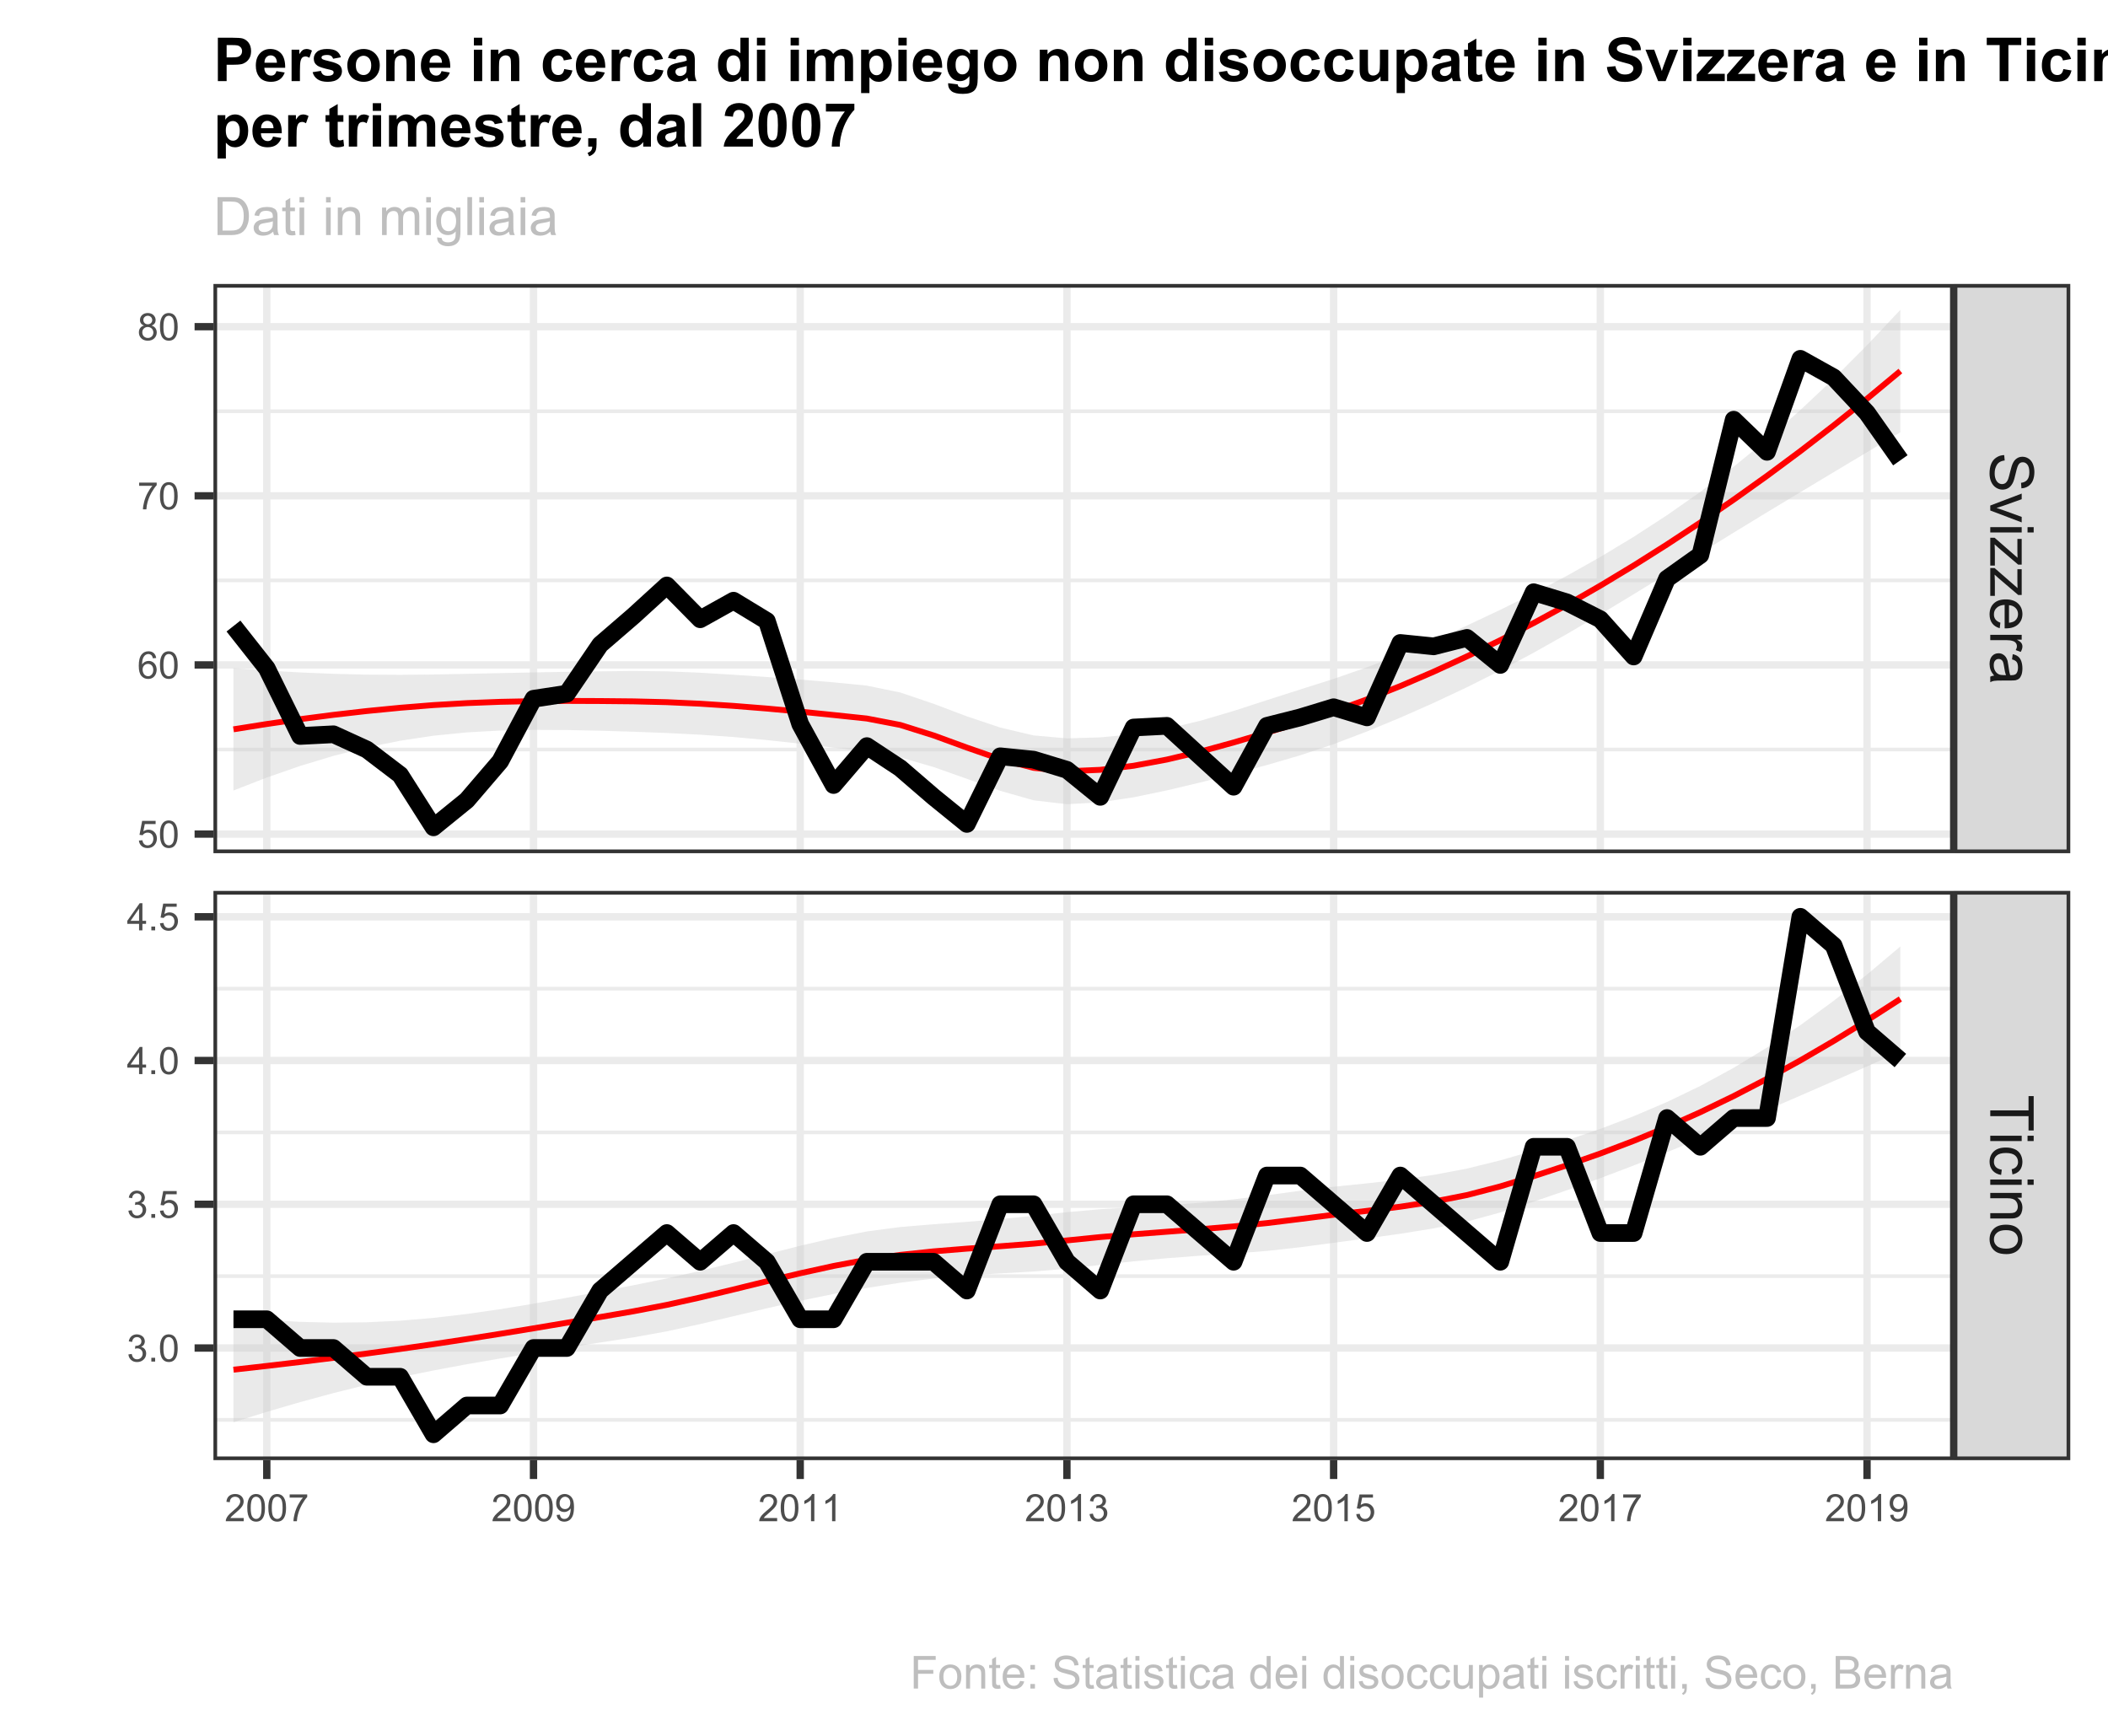 <?xml version="1.0" encoding="UTF-8"?>
<svg xmlns="http://www.w3.org/2000/svg" xmlns:xlink="http://www.w3.org/1999/xlink" width="306pt" height="252pt" viewBox="0 0 306 252" version="1.1">
<defs>
<g>
<symbol overflow="visible" id="glyph0-0">
<path style="stroke:none;" d="M 0 1.102 L 5.5 1.102 L 5.5 5.5 L 0 5.5 Z M 0.137 1.238 L 0.137 5.363 L 5.363 5.363 L 5.363 1.238 Z M 0.137 1.238 "/>
</symbol>
<symbol overflow="visible" id="glyph0-1">
<path style="stroke:none;" d="M 2.023 0.395 L 2.094 1.18 C 1.773 1.215 1.516 1.305 1.316 1.441 C 1.113 1.574 0.949 1.785 0.828 2.074 C 0.699 2.359 0.637 2.68 0.641 3.043 C 0.637 3.355 0.684 3.637 0.781 3.883 C 0.875 4.125 1.008 4.305 1.172 4.426 C 1.336 4.543 1.516 4.605 1.711 4.605 C 1.906 4.605 2.078 4.547 2.227 4.434 C 2.375 4.316 2.5 4.129 2.602 3.867 C 2.664 3.695 2.766 3.32 2.906 2.746 C 3.047 2.164 3.176 1.758 3.301 1.531 C 3.453 1.227 3.648 1.004 3.887 0.855 C 4.117 0.707 4.379 0.633 4.672 0.637 C 4.984 0.633 5.281 0.723 5.562 0.906 C 5.836 1.082 6.047 1.344 6.191 1.695 C 6.332 2.039 6.402 2.426 6.406 2.852 C 6.402 3.316 6.328 3.73 6.18 4.09 C 6.027 4.445 5.805 4.719 5.516 4.91 C 5.219 5.102 4.891 5.203 4.523 5.219 L 4.465 4.422 C 4.863 4.375 5.164 4.23 5.367 3.984 C 5.57 3.734 5.672 3.367 5.672 2.887 C 5.672 2.383 5.578 2.016 5.395 1.785 C 5.207 1.551 4.984 1.434 4.727 1.438 C 4.496 1.434 4.309 1.516 4.168 1.684 C 4.02 1.84 3.871 2.262 3.719 2.941 C 3.562 3.617 3.43 4.082 3.316 4.336 C 3.145 4.703 2.93 4.973 2.672 5.148 C 2.414 5.32 2.113 5.406 1.777 5.41 C 1.441 5.406 1.129 5.312 0.832 5.121 C 0.535 4.93 0.305 4.652 0.141 4.293 C -0.023 3.93 -0.105 3.527 -0.105 3.082 C -0.105 2.512 -0.023 2.031 0.141 1.648 C 0.305 1.258 0.555 0.957 0.891 0.742 C 1.223 0.52 1.598 0.402 2.023 0.395 Z M 2.023 0.395 "/>
</symbol>
<symbol overflow="visible" id="glyph0-2">
<path style="stroke:none;" d="M 0 1.848 L 4.562 0.113 L 4.562 0.93 L 1.832 1.906 C 1.531 2.008 1.223 2.105 0.91 2.199 C 1.148 2.266 1.438 2.363 1.777 2.488 L 4.562 3.5 L 4.562 4.297 L 0 2.57 Z M 0 1.848 "/>
</symbol>
<symbol overflow="visible" id="glyph0-3">
<path style="stroke:none;" d="M 5.41 0.586 L 6.301 0.586 L 6.301 1.359 L 5.41 1.359 Z M 0 0.586 L 4.562 0.586 L 4.562 1.359 L 0 1.359 Z M 0 0.586 "/>
</symbol>
<symbol overflow="visible" id="glyph0-4">
<path style="stroke:none;" d="M 0 0.172 L 0.629 0.172 L 3.961 3.078 C 3.945 2.742 3.938 2.453 3.938 2.203 L 3.938 0.344 L 4.562 0.344 L 4.562 4.074 L 4.051 4.074 L 1.156 1.602 L 0.629 1.125 C 0.652 1.469 0.668 1.793 0.668 2.102 L 0.668 4.211 L 0 4.211 Z M 0 0.172 "/>
</symbol>
<symbol overflow="visible" id="glyph0-5">
<path style="stroke:none;" d="M 1.469 3.703 L 1.371 4.504 C 0.902 4.375 0.539 4.141 0.285 3.801 C 0.027 3.461 -0.098 3.027 -0.102 2.496 C -0.098 1.828 0.102 1.297 0.512 0.906 C 0.918 0.512 1.496 0.316 2.242 0.32 C 3.008 0.316 3.605 0.516 4.031 0.914 C 4.453 1.309 4.664 1.82 4.668 2.453 C 4.664 3.059 4.457 3.555 4.043 3.945 C 3.629 4.328 3.043 4.523 2.289 4.527 C 2.242 4.523 2.176 4.523 2.086 4.523 L 2.086 1.121 C 1.582 1.145 1.195 1.289 0.93 1.547 C 0.66 1.801 0.527 2.117 0.531 2.5 C 0.527 2.781 0.602 3.023 0.754 3.227 C 0.902 3.426 1.141 3.586 1.469 3.703 Z M 2.719 1.164 L 2.719 3.711 C 3.102 3.672 3.387 3.578 3.582 3.422 C 3.879 3.172 4.031 2.852 4.031 2.461 C 4.031 2.105 3.91 1.805 3.672 1.566 C 3.434 1.32 3.117 1.188 2.719 1.164 Z M 2.719 1.164 "/>
</symbol>
<symbol overflow="visible" id="glyph0-6">
<path style="stroke:none;" d="M 0 0.57 L 4.562 0.57 L 4.562 1.266 L 3.871 1.266 C 4.191 1.445 4.406 1.609 4.512 1.758 C 4.613 1.906 4.664 2.07 4.668 2.254 C 4.664 2.516 4.582 2.781 4.418 3.051 L 3.699 2.785 C 3.809 2.59 3.867 2.402 3.867 2.219 C 3.867 2.047 3.816 1.895 3.715 1.762 C 3.613 1.625 3.473 1.527 3.293 1.473 C 3.016 1.383 2.715 1.34 2.391 1.344 L 0 1.344 Z M 0 0.57 "/>
</symbol>
<symbol overflow="visible" id="glyph0-7">
<path style="stroke:none;" d="M 0.562 3.559 C 0.32 3.27 0.148 2.996 0.047 2.73 C -0.051 2.465 -0.098 2.18 -0.102 1.879 C -0.098 1.375 0.02 0.988 0.266 0.719 C 0.508 0.449 0.82 0.316 1.203 0.316 C 1.422 0.316 1.629 0.367 1.816 0.469 C 2 0.57 2.148 0.703 2.262 0.867 C 2.371 1.031 2.453 1.215 2.516 1.426 C 2.551 1.574 2.59 1.805 2.629 2.113 C 2.703 2.734 2.793 3.195 2.895 3.492 C 3 3.492 3.066 3.492 3.098 3.496 C 3.41 3.492 3.633 3.418 3.766 3.277 C 3.938 3.074 4.023 2.781 4.027 2.398 C 4.023 2.031 3.961 1.762 3.836 1.59 C 3.707 1.414 3.48 1.289 3.16 1.207 L 3.262 0.449 C 3.582 0.516 3.844 0.629 4.043 0.789 C 4.242 0.945 4.395 1.172 4.504 1.473 C 4.609 1.77 4.664 2.117 4.668 2.508 C 4.664 2.898 4.617 3.215 4.527 3.457 C 4.434 3.699 4.32 3.879 4.184 3.996 C 4.043 4.109 3.867 4.188 3.656 4.238 C 3.523 4.258 3.285 4.27 2.945 4.273 L 1.914 4.273 C 1.191 4.27 0.734 4.289 0.547 4.324 C 0.352 4.355 0.172 4.418 0 4.52 L 0 3.711 C 0.16 3.629 0.348 3.578 0.562 3.559 Z M 2.289 3.492 C 2.172 3.211 2.074 2.789 2 2.23 C 1.949 1.91 1.898 1.684 1.844 1.555 C 1.785 1.422 1.699 1.32 1.59 1.25 C 1.477 1.176 1.355 1.141 1.227 1.145 C 1.016 1.141 0.844 1.219 0.707 1.379 C 0.57 1.531 0.504 1.762 0.504 2.062 C 0.504 2.359 0.566 2.621 0.699 2.855 C 0.824 3.086 1.004 3.258 1.234 3.367 C 1.406 3.449 1.664 3.492 2.008 3.492 Z M 2.289 3.492 "/>
</symbol>
<symbol overflow="visible" id="glyph0-8">
<path style="stroke:none;" d="M 0 2.281 L 5.555 2.281 L 5.555 0.207 L 6.301 0.207 L 6.301 5.199 L 5.555 5.199 L 5.555 3.117 L 0 3.117 Z M 0 2.281 "/>
</symbol>
<symbol overflow="visible" id="glyph0-9">
<path style="stroke:none;" d="M 1.672 3.559 L 1.574 4.32 C 1.047 4.234 0.637 4.023 0.34 3.68 C 0.047 3.336 -0.098 2.914 -0.102 2.418 C -0.098 1.793 0.102 1.293 0.508 0.914 C 0.914 0.531 1.5 0.34 2.266 0.344 C 2.754 0.34 3.184 0.422 3.559 0.586 C 3.926 0.75 4.203 0.996 4.391 1.332 C 4.57 1.664 4.664 2.027 4.668 2.422 C 4.664 2.914 4.539 3.32 4.289 3.641 C 4.039 3.953 3.684 4.156 3.223 4.246 L 3.105 3.492 C 3.41 3.422 3.641 3.293 3.797 3.113 C 3.953 2.926 4.031 2.707 4.031 2.453 C 4.031 2.059 3.891 1.742 3.609 1.5 C 3.328 1.258 2.887 1.137 2.285 1.137 C 1.672 1.137 1.227 1.254 0.949 1.492 C 0.668 1.723 0.527 2.027 0.531 2.41 C 0.527 2.711 0.621 2.965 0.809 3.172 C 0.996 3.371 1.281 3.5 1.672 3.559 Z M 1.672 3.559 "/>
</symbol>
<symbol overflow="visible" id="glyph0-10">
<path style="stroke:none;" d="M 0 0.578 L 4.562 0.578 L 4.562 1.277 L 3.914 1.277 C 4.414 1.609 4.664 2.09 4.668 2.727 C 4.664 3 4.613 3.254 4.52 3.484 C 4.418 3.715 4.289 3.887 4.129 4.004 C 3.969 4.113 3.777 4.195 3.559 4.246 C 3.41 4.273 3.16 4.289 2.805 4.289 L 0 4.289 L 0 3.516 L 2.777 3.516 C 3.09 3.516 3.324 3.484 3.484 3.426 C 3.637 3.363 3.762 3.258 3.855 3.105 C 3.949 2.949 3.996 2.77 3.996 2.566 C 3.996 2.234 3.891 1.949 3.68 1.711 C 3.469 1.469 3.07 1.348 2.492 1.352 L 0 1.352 Z M 0 0.578 "/>
</symbol>
<symbol overflow="visible" id="glyph0-11">
<path style="stroke:none;" d="M 2.281 0.293 C 3.125 0.293 3.754 0.527 4.16 0.996 C 4.496 1.387 4.664 1.863 4.668 2.434 C 4.664 3.059 4.457 3.57 4.051 3.969 C 3.637 4.363 3.07 4.562 2.348 4.566 C 1.758 4.562 1.297 4.477 0.961 4.301 C 0.625 4.125 0.363 3.867 0.176 3.535 C -0.008 3.195 -0.098 2.828 -0.102 2.434 C -0.098 1.789 0.102 1.273 0.512 0.883 C 0.918 0.488 1.508 0.293 2.281 0.293 Z M 2.281 1.086 C 1.695 1.082 1.258 1.211 0.969 1.469 C 0.672 1.723 0.527 2.043 0.531 2.434 C 0.527 2.812 0.672 3.133 0.969 3.391 C 1.258 3.645 1.707 3.773 2.309 3.773 C 2.871 3.773 3.297 3.645 3.59 3.387 C 3.879 3.129 4.023 2.809 4.027 2.434 C 4.023 2.043 3.879 1.723 3.594 1.469 C 3.301 1.211 2.863 1.082 2.281 1.086 Z M 2.281 1.086 "/>
</symbol>
<symbol overflow="visible" id="glyph1-0">
<path style="stroke:none;" d="M 0.688 0 L 0.688 -3.438 L 3.438 -3.438 L 3.438 0 Z M 0.773 -0.086 L 3.352 -0.086 L 3.352 -3.352 L 0.773 -3.352 Z M 0.773 -0.086 "/>
</symbol>
<symbol overflow="visible" id="glyph1-1">
<path style="stroke:none;" d="M 2.77 -0.465 L 2.77 0 L 0.168 0 C 0.16 -0.117 0.18 -0.227 0.223 -0.336 C 0.285 -0.508 0.391 -0.684 0.539 -0.859 C 0.688 -1.027 0.898 -1.227 1.172 -1.457 C 1.602 -1.805 1.891 -2.082 2.039 -2.289 C 2.188 -2.492 2.262 -2.688 2.266 -2.871 C 2.262 -3.059 2.191 -3.219 2.059 -3.355 C 1.918 -3.484 1.742 -3.551 1.523 -3.555 C 1.289 -3.551 1.102 -3.48 0.965 -3.344 C 0.824 -3.199 0.754 -3.004 0.754 -2.762 L 0.258 -2.812 C 0.289 -3.184 0.414 -3.465 0.641 -3.66 C 0.859 -3.852 1.16 -3.949 1.535 -3.953 C 1.91 -3.949 2.207 -3.844 2.43 -3.637 C 2.648 -3.426 2.758 -3.168 2.762 -2.859 C 2.758 -2.703 2.727 -2.547 2.664 -2.395 C 2.598 -2.242 2.492 -2.082 2.344 -1.914 C 2.195 -1.746 1.945 -1.516 1.602 -1.223 C 1.305 -0.977 1.117 -0.812 1.039 -0.727 C 0.953 -0.641 0.887 -0.551 0.836 -0.465 Z M 2.77 -0.465 "/>
</symbol>
<symbol overflow="visible" id="glyph1-2">
<path style="stroke:none;" d="M 0.227 -1.941 C 0.223 -2.402 0.27 -2.777 0.371 -3.066 C 0.465 -3.348 0.609 -3.566 0.797 -3.723 C 0.984 -3.871 1.223 -3.949 1.512 -3.953 C 1.723 -3.949 1.906 -3.906 2.066 -3.824 C 2.227 -3.738 2.359 -3.617 2.461 -3.457 C 2.562 -3.297 2.645 -3.102 2.707 -2.871 C 2.766 -2.641 2.793 -2.328 2.797 -1.941 C 2.793 -1.477 2.746 -1.105 2.652 -0.824 C 2.555 -0.539 2.414 -0.32 2.227 -0.164 C 2.039 -0.012 1.801 0.062 1.512 0.066 C 1.129 0.062 0.828 -0.07 0.617 -0.34 C 0.352 -0.668 0.223 -1.199 0.227 -1.941 Z M 0.727 -1.941 C 0.727 -1.293 0.801 -0.863 0.953 -0.652 C 1.102 -0.434 1.289 -0.328 1.512 -0.332 C 1.73 -0.328 1.914 -0.434 2.07 -0.652 C 2.219 -0.863 2.297 -1.293 2.297 -1.941 C 2.297 -2.586 2.219 -3.02 2.07 -3.234 C 1.914 -3.445 1.727 -3.551 1.508 -3.555 C 1.281 -3.551 1.105 -3.457 0.977 -3.27 C 0.809 -3.027 0.727 -2.582 0.727 -1.941 Z M 0.727 -1.941 "/>
</symbol>
<symbol overflow="visible" id="glyph1-3">
<path style="stroke:none;" d="M 0.262 -3.422 L 0.262 -3.887 L 2.809 -3.887 L 2.809 -3.512 C 2.555 -3.238 2.309 -2.883 2.062 -2.445 C 1.816 -2 1.625 -1.547 1.492 -1.082 C 1.395 -0.75 1.332 -0.391 1.309 0 L 0.812 0 C 0.816 -0.309 0.875 -0.68 0.992 -1.121 C 1.105 -1.559 1.273 -1.984 1.492 -2.391 C 1.707 -2.797 1.938 -3.141 2.188 -3.422 Z M 0.262 -3.422 "/>
</symbol>
<symbol overflow="visible" id="glyph1-4">
<path style="stroke:none;" d="M 0.301 -0.91 L 0.766 -0.953 C 0.801 -0.73 0.875 -0.57 0.988 -0.477 C 1.098 -0.375 1.242 -0.328 1.418 -0.332 C 1.566 -0.328 1.695 -0.363 1.809 -0.434 C 1.918 -0.5 2.008 -0.59 2.082 -0.703 C 2.152 -0.816 2.215 -0.969 2.262 -1.164 C 2.309 -1.355 2.332 -1.555 2.336 -1.758 C 2.332 -1.777 2.332 -1.809 2.332 -1.852 C 2.234 -1.695 2.102 -1.57 1.938 -1.477 C 1.77 -1.383 1.59 -1.336 1.395 -1.336 C 1.066 -1.336 0.789 -1.453 0.566 -1.688 C 0.336 -1.922 0.223 -2.234 0.227 -2.625 C 0.223 -3.023 0.34 -3.344 0.578 -3.586 C 0.812 -3.828 1.109 -3.949 1.465 -3.953 C 1.723 -3.949 1.957 -3.879 2.168 -3.746 C 2.379 -3.605 2.539 -3.41 2.652 -3.156 C 2.758 -2.898 2.812 -2.531 2.816 -2.051 C 2.812 -1.543 2.758 -1.141 2.652 -0.844 C 2.539 -0.547 2.375 -0.32 2.164 -0.164 C 1.945 -0.012 1.695 0.062 1.406 0.066 C 1.098 0.062 0.844 -0.02 0.652 -0.188 C 0.453 -0.359 0.336 -0.598 0.301 -0.91 Z M 2.281 -2.648 C 2.277 -2.922 2.203 -3.141 2.059 -3.309 C 1.906 -3.469 1.73 -3.551 1.523 -3.555 C 1.309 -3.551 1.121 -3.461 0.965 -3.289 C 0.805 -3.109 0.727 -2.883 0.727 -2.609 C 0.727 -2.352 0.801 -2.148 0.953 -1.996 C 1.102 -1.836 1.289 -1.758 1.512 -1.762 C 1.734 -1.758 1.918 -1.836 2.062 -1.996 C 2.207 -2.148 2.277 -2.367 2.281 -2.648 Z M 2.281 -2.648 "/>
</symbol>
<symbol overflow="visible" id="glyph1-5">
<path style="stroke:none;" d="M 2.051 0 L 1.566 0 L 1.566 -3.082 C 1.445 -2.969 1.293 -2.855 1.105 -2.746 C 0.914 -2.633 0.746 -2.551 0.598 -2.496 L 0.598 -2.965 C 0.867 -3.09 1.102 -3.242 1.305 -3.426 C 1.504 -3.605 1.648 -3.781 1.738 -3.953 L 2.051 -3.953 Z M 2.051 0 "/>
</symbol>
<symbol overflow="visible" id="glyph1-6">
<path style="stroke:none;" d="M 0.23 -1.039 L 0.715 -1.105 C 0.77 -0.828 0.863 -0.629 0.996 -0.512 C 1.129 -0.387 1.289 -0.328 1.484 -0.332 C 1.711 -0.328 1.906 -0.406 2.062 -0.566 C 2.219 -0.723 2.297 -0.918 2.297 -1.152 C 2.297 -1.371 2.223 -1.555 2.078 -1.699 C 1.93 -1.844 1.746 -1.914 1.523 -1.918 C 1.43 -1.914 1.316 -1.898 1.184 -1.863 L 1.238 -2.289 C 1.266 -2.281 1.293 -2.277 1.316 -2.281 C 1.52 -2.277 1.703 -2.332 1.871 -2.441 C 2.031 -2.547 2.113 -2.715 2.117 -2.941 C 2.113 -3.117 2.055 -3.262 1.938 -3.379 C 1.816 -3.492 1.66 -3.551 1.473 -3.555 C 1.281 -3.551 1.125 -3.492 1.004 -3.379 C 0.875 -3.258 0.797 -3.082 0.762 -2.848 L 0.281 -2.934 C 0.336 -3.254 0.469 -3.504 0.68 -3.684 C 0.891 -3.859 1.152 -3.949 1.465 -3.953 C 1.676 -3.949 1.871 -3.902 2.055 -3.812 C 2.234 -3.719 2.375 -3.594 2.473 -3.438 C 2.566 -3.277 2.613 -3.109 2.617 -2.93 C 2.613 -2.758 2.566 -2.602 2.48 -2.465 C 2.387 -2.324 2.254 -2.215 2.074 -2.133 C 2.305 -2.078 2.484 -1.965 2.613 -1.797 C 2.742 -1.625 2.805 -1.414 2.809 -1.164 C 2.805 -0.816 2.68 -0.523 2.434 -0.289 C 2.18 -0.047 1.863 0.07 1.484 0.07 C 1.133 0.07 0.848 -0.031 0.621 -0.238 C 0.395 -0.441 0.262 -0.707 0.23 -1.039 Z M 0.23 -1.039 "/>
</symbol>
<symbol overflow="visible" id="glyph1-7">
<path style="stroke:none;" d="M 0.227 -1.031 L 0.734 -1.074 C 0.77 -0.824 0.859 -0.641 0.996 -0.516 C 1.133 -0.391 1.297 -0.328 1.492 -0.332 C 1.723 -0.328 1.918 -0.414 2.082 -0.594 C 2.238 -0.766 2.32 -1 2.324 -1.293 C 2.32 -1.566 2.242 -1.785 2.09 -1.945 C 1.934 -2.102 1.73 -2.18 1.484 -2.184 C 1.324 -2.18 1.184 -2.145 1.062 -2.078 C 0.934 -2.004 0.836 -1.91 0.77 -1.801 L 0.312 -1.859 L 0.695 -3.883 L 2.652 -3.883 L 2.652 -3.422 L 1.082 -3.422 L 0.871 -2.363 C 1.105 -2.523 1.352 -2.605 1.613 -2.609 C 1.953 -2.605 2.246 -2.488 2.484 -2.25 C 2.719 -2.012 2.836 -1.707 2.84 -1.336 C 2.836 -0.977 2.73 -0.668 2.527 -0.41 C 2.27 -0.094 1.926 0.062 1.492 0.066 C 1.133 0.062 0.84 -0.035 0.617 -0.234 C 0.387 -0.434 0.258 -0.699 0.227 -1.031 Z M 0.227 -1.031 "/>
</symbol>
<symbol overflow="visible" id="glyph1-8">
<path style="stroke:none;" d="M 2.738 -2.973 L 2.258 -2.934 C 2.211 -3.121 2.152 -3.258 2.074 -3.348 C 1.941 -3.48 1.777 -3.551 1.59 -3.555 C 1.434 -3.551 1.301 -3.508 1.184 -3.426 C 1.031 -3.312 0.91 -3.152 0.824 -2.941 C 0.734 -2.727 0.688 -2.422 0.688 -2.031 C 0.801 -2.207 0.945 -2.34 1.113 -2.426 C 1.281 -2.512 1.457 -2.555 1.645 -2.555 C 1.961 -2.555 2.234 -2.434 2.465 -2.199 C 2.688 -1.957 2.801 -1.652 2.805 -1.277 C 2.801 -1.027 2.746 -0.797 2.645 -0.586 C 2.535 -0.375 2.391 -0.211 2.207 -0.102 C 2.02 0.012 1.809 0.062 1.574 0.066 C 1.168 0.062 0.84 -0.082 0.586 -0.375 C 0.332 -0.672 0.203 -1.16 0.207 -1.844 C 0.203 -2.602 0.344 -3.152 0.629 -3.5 C 0.871 -3.797 1.203 -3.949 1.621 -3.953 C 1.93 -3.949 2.184 -3.863 2.379 -3.691 C 2.574 -3.52 2.691 -3.277 2.738 -2.973 Z M 0.762 -1.277 C 0.762 -1.109 0.797 -0.949 0.867 -0.797 C 0.938 -0.645 1.035 -0.527 1.164 -0.449 C 1.289 -0.367 1.422 -0.328 1.566 -0.332 C 1.766 -0.328 1.941 -0.41 2.09 -0.578 C 2.234 -0.738 2.309 -0.961 2.312 -1.25 C 2.309 -1.516 2.234 -1.73 2.094 -1.891 C 1.945 -2.043 1.766 -2.121 1.547 -2.125 C 1.328 -2.121 1.141 -2.043 0.988 -1.891 C 0.836 -1.73 0.762 -1.527 0.762 -1.277 Z M 0.762 -1.277 "/>
</symbol>
<symbol overflow="visible" id="glyph1-9">
<path style="stroke:none;" d="M 0.973 -2.137 C 0.77 -2.207 0.621 -2.312 0.527 -2.449 C 0.43 -2.582 0.379 -2.742 0.383 -2.938 C 0.379 -3.219 0.484 -3.461 0.691 -3.66 C 0.895 -3.852 1.168 -3.949 1.512 -3.953 C 1.855 -3.949 2.129 -3.848 2.34 -3.652 C 2.547 -3.449 2.652 -3.207 2.656 -2.926 C 2.652 -2.738 2.605 -2.582 2.512 -2.449 C 2.414 -2.312 2.27 -2.207 2.074 -2.137 C 2.316 -2.055 2.5 -1.926 2.625 -1.754 C 2.75 -1.574 2.812 -1.367 2.816 -1.125 C 2.812 -0.789 2.691 -0.504 2.457 -0.277 C 2.215 -0.047 1.902 0.062 1.52 0.066 C 1.129 0.062 0.816 -0.047 0.578 -0.277 C 0.34 -0.504 0.223 -0.793 0.223 -1.141 C 0.223 -1.395 0.285 -1.609 0.418 -1.781 C 0.543 -1.953 0.73 -2.07 0.973 -2.137 Z M 0.875 -2.953 C 0.871 -2.766 0.934 -2.613 1.055 -2.496 C 1.172 -2.379 1.328 -2.32 1.523 -2.32 C 1.707 -2.32 1.859 -2.379 1.98 -2.496 C 2.098 -2.613 2.156 -2.754 2.16 -2.926 C 2.156 -3.098 2.094 -3.246 1.977 -3.371 C 1.852 -3.488 1.699 -3.551 1.516 -3.555 C 1.332 -3.551 1.18 -3.492 1.059 -3.379 C 0.934 -3.258 0.871 -3.117 0.875 -2.953 Z M 0.719 -1.137 C 0.715 -0.996 0.746 -0.859 0.816 -0.734 C 0.879 -0.602 0.977 -0.504 1.105 -0.438 C 1.234 -0.363 1.375 -0.328 1.523 -0.332 C 1.754 -0.328 1.945 -0.402 2.098 -0.555 C 2.246 -0.699 2.32 -0.887 2.324 -1.121 C 2.32 -1.348 2.242 -1.539 2.09 -1.695 C 1.934 -1.844 1.738 -1.922 1.508 -1.926 C 1.277 -1.922 1.09 -1.848 0.941 -1.699 C 0.789 -1.547 0.715 -1.359 0.719 -1.137 Z M 0.719 -1.137 "/>
</symbol>
<symbol overflow="visible" id="glyph1-10">
<path style="stroke:none;" d="M 0.5 0 L 0.5 -0.551 L 1.051 -0.551 L 1.051 0 Z M 0.5 0 "/>
</symbol>
<symbol overflow="visible" id="glyph1-11">
<path style="stroke:none;" d="M 1.777 0 L 1.777 -0.941 L 0.07 -0.941 L 0.07 -1.387 L 1.867 -3.938 L 2.262 -3.938 L 2.262 -1.387 L 2.793 -1.387 L 2.793 -0.941 L 2.262 -0.941 L 2.262 0 Z M 1.777 -1.387 L 1.777 -3.16 L 0.547 -1.387 Z M 1.777 -1.387 "/>
</symbol>
<symbol overflow="visible" id="glyph2-0">
<path style="stroke:none;" d="M 0.961 0 L 0.961 -4.812 L 4.812 -4.812 L 4.812 0 Z M 1.082 -0.121 L 4.691 -0.121 L 4.691 -4.691 L 1.082 -4.691 Z M 1.082 -0.121 "/>
</symbol>
<symbol overflow="visible" id="glyph2-1">
<path style="stroke:none;" d="M 0.594 0 L 0.594 -5.512 L 2.492 -5.512 C 2.918 -5.508 3.246 -5.48 3.473 -5.434 C 3.789 -5.355 4.059 -5.227 4.281 -5.039 C 4.57 -4.789 4.789 -4.473 4.934 -4.094 C 5.078 -3.711 5.148 -3.273 5.152 -2.785 C 5.148 -2.363 5.102 -1.992 5.004 -1.672 C 4.906 -1.344 4.781 -1.078 4.629 -0.867 C 4.473 -0.656 4.305 -0.488 4.125 -0.367 C 3.945 -0.246 3.727 -0.156 3.469 -0.094 C 3.211 -0.031 2.914 0 2.582 0 Z M 1.324 -0.652 L 2.5 -0.652 C 2.863 -0.648 3.148 -0.684 3.355 -0.75 C 3.559 -0.816 3.723 -0.91 3.852 -1.039 C 4.02 -1.207 4.156 -1.441 4.254 -1.734 C 4.348 -2.023 4.395 -2.375 4.398 -2.797 C 4.395 -3.367 4.301 -3.812 4.113 -4.125 C 3.926 -4.434 3.695 -4.641 3.426 -4.75 C 3.227 -4.824 2.91 -4.863 2.48 -4.863 L 1.324 -4.863 Z M 1.324 -0.652 "/>
</symbol>
<symbol overflow="visible" id="glyph2-2">
<path style="stroke:none;" d="M 3.113 -0.492 C 2.859 -0.277 2.621 -0.125 2.391 -0.039 C 2.156 0.047 1.906 0.086 1.645 0.09 C 1.203 0.086 0.863 -0.016 0.629 -0.23 C 0.391 -0.441 0.273 -0.719 0.277 -1.055 C 0.273 -1.25 0.32 -1.426 0.41 -1.59 C 0.5 -1.746 0.617 -1.875 0.762 -1.977 C 0.902 -2.07 1.062 -2.145 1.25 -2.199 C 1.379 -2.23 1.582 -2.266 1.852 -2.301 C 2.395 -2.363 2.797 -2.441 3.059 -2.535 C 3.059 -2.625 3.059 -2.684 3.059 -2.711 C 3.059 -2.984 2.992 -3.18 2.867 -3.293 C 2.691 -3.445 2.438 -3.52 2.098 -3.523 C 1.777 -3.52 1.539 -3.465 1.391 -3.355 C 1.234 -3.242 1.125 -3.043 1.055 -2.762 L 0.395 -2.855 C 0.449 -3.133 0.551 -3.363 0.691 -3.539 C 0.828 -3.711 1.027 -3.844 1.289 -3.941 C 1.547 -4.031 1.848 -4.078 2.195 -4.082 C 2.535 -4.078 2.812 -4.039 3.027 -3.961 C 3.238 -3.883 3.395 -3.781 3.496 -3.66 C 3.594 -3.535 3.664 -3.383 3.707 -3.199 C 3.727 -3.082 3.738 -2.871 3.742 -2.574 L 3.742 -1.672 C 3.738 -1.039 3.754 -0.645 3.785 -0.48 C 3.812 -0.312 3.867 -0.152 3.957 0 L 3.25 0 C 3.176 -0.141 3.129 -0.305 3.113 -0.492 Z M 3.059 -2.004 C 2.809 -1.902 2.438 -1.816 1.953 -1.75 C 1.672 -1.707 1.477 -1.66 1.359 -1.613 C 1.242 -1.559 1.152 -1.488 1.094 -1.395 C 1.027 -1.297 0.996 -1.188 1 -1.07 C 0.996 -0.887 1.062 -0.738 1.203 -0.621 C 1.336 -0.5 1.539 -0.438 1.805 -0.441 C 2.062 -0.438 2.293 -0.496 2.5 -0.609 C 2.699 -0.723 2.848 -0.879 2.949 -1.078 C 3.02 -1.23 3.059 -1.453 3.059 -1.754 Z M 3.059 -2.004 "/>
</symbol>
<symbol overflow="visible" id="glyph2-3">
<path style="stroke:none;" d="M 1.984 -0.605 L 2.082 -0.008 C 1.887 0.031 1.719 0.047 1.57 0.051 C 1.324 0.047 1.133 0.012 1 -0.062 C 0.863 -0.137 0.77 -0.238 0.715 -0.367 C 0.66 -0.492 0.633 -0.758 0.633 -1.168 L 0.633 -3.465 L 0.137 -3.465 L 0.137 -3.992 L 0.633 -3.992 L 0.633 -4.98 L 1.305 -5.387 L 1.305 -3.992 L 1.984 -3.992 L 1.984 -3.465 L 1.305 -3.465 L 1.305 -1.133 C 1.301 -0.938 1.312 -0.812 1.34 -0.758 C 1.359 -0.699 1.398 -0.656 1.457 -0.625 C 1.508 -0.59 1.586 -0.574 1.688 -0.578 C 1.762 -0.574 1.859 -0.582 1.984 -0.605 Z M 1.984 -0.605 "/>
</symbol>
<symbol overflow="visible" id="glyph2-4">
<path style="stroke:none;" d="M 0.512 -4.734 L 0.512 -5.512 L 1.188 -5.512 L 1.188 -4.734 Z M 0.512 0 L 0.512 -3.992 L 1.188 -3.992 L 1.188 0 Z M 0.512 0 "/>
</symbol>
<symbol overflow="visible" id="glyph2-5">
<path style="stroke:none;" d=""/>
</symbol>
<symbol overflow="visible" id="glyph2-6">
<path style="stroke:none;" d="M 0.508 0 L 0.508 -3.992 L 1.117 -3.992 L 1.117 -3.426 C 1.406 -3.859 1.828 -4.078 2.387 -4.082 C 2.625 -4.078 2.848 -4.035 3.051 -3.953 C 3.25 -3.863 3.402 -3.75 3.504 -3.613 C 3.605 -3.469 3.676 -3.301 3.715 -3.113 C 3.738 -2.984 3.75 -2.766 3.754 -2.457 L 3.754 0 L 3.074 0 L 3.074 -2.43 C 3.07 -2.703 3.043 -2.91 2.996 -3.047 C 2.941 -3.184 2.848 -3.293 2.715 -3.375 C 2.578 -3.453 2.422 -3.492 2.246 -3.496 C 1.953 -3.492 1.703 -3.402 1.496 -3.223 C 1.285 -3.039 1.184 -2.691 1.184 -2.18 L 1.184 0 Z M 0.508 0 "/>
</symbol>
<symbol overflow="visible" id="glyph2-7">
<path style="stroke:none;" d="M 0.508 0 L 0.508 -3.992 L 1.113 -3.992 L 1.113 -3.434 C 1.238 -3.629 1.402 -3.785 1.613 -3.902 C 1.816 -4.02 2.055 -4.078 2.324 -4.082 C 2.617 -4.078 2.859 -4.016 3.051 -3.898 C 3.238 -3.773 3.371 -3.602 3.453 -3.383 C 3.766 -3.844 4.176 -4.078 4.684 -4.082 C 5.074 -4.078 5.379 -3.969 5.598 -3.754 C 5.809 -3.531 5.918 -3.195 5.918 -2.742 L 5.918 0 L 5.246 0 L 5.246 -2.516 C 5.242 -2.781 5.223 -2.977 5.18 -3.098 C 5.133 -3.215 5.051 -3.312 4.938 -3.387 C 4.82 -3.457 4.688 -3.492 4.535 -3.496 C 4.254 -3.492 4.02 -3.398 3.836 -3.215 C 3.648 -3.027 3.555 -2.73 3.559 -2.32 L 3.559 0 L 2.879 0 L 2.879 -2.594 C 2.875 -2.895 2.82 -3.121 2.715 -3.27 C 2.602 -3.418 2.422 -3.492 2.172 -3.496 C 1.98 -3.492 1.805 -3.441 1.645 -3.344 C 1.48 -3.242 1.363 -3.098 1.293 -2.906 C 1.219 -2.711 1.184 -2.43 1.184 -2.07 L 1.184 0 Z M 0.508 0 "/>
</symbol>
<symbol overflow="visible" id="glyph2-8">
<path style="stroke:none;" d="M 0.383 0.332 L 1.043 0.43 C 1.066 0.629 1.141 0.777 1.27 0.871 C 1.438 0.992 1.668 1.055 1.957 1.059 C 2.27 1.055 2.512 0.992 2.684 0.871 C 2.855 0.742 2.969 0.566 3.031 0.348 C 3.062 0.207 3.078 -0.078 3.078 -0.523 C 2.781 -0.172 2.414 0 1.973 0 C 1.422 0 0.996 -0.195 0.699 -0.594 C 0.395 -0.984 0.246 -1.461 0.25 -2.02 C 0.246 -2.398 0.312 -2.75 0.453 -3.074 C 0.586 -3.395 0.789 -3.645 1.055 -3.82 C 1.316 -3.992 1.621 -4.078 1.977 -4.082 C 2.445 -4.078 2.836 -3.887 3.145 -3.512 L 3.145 -3.992 L 3.766 -3.992 L 3.766 -0.543 C 3.762 0.078 3.699 0.516 3.574 0.777 C 3.449 1.035 3.246 1.242 2.973 1.395 C 2.695 1.543 2.359 1.617 1.961 1.621 C 1.484 1.617 1.102 1.508 0.809 1.297 C 0.512 1.078 0.367 0.758 0.383 0.332 Z M 0.945 -2.066 C 0.941 -1.539 1.047 -1.156 1.254 -0.918 C 1.461 -0.676 1.723 -0.555 2.039 -0.559 C 2.348 -0.555 2.605 -0.676 2.82 -0.918 C 3.027 -1.156 3.133 -1.531 3.137 -2.047 C 3.133 -2.531 3.023 -2.898 2.809 -3.148 C 2.59 -3.395 2.332 -3.52 2.027 -3.523 C 1.723 -3.52 1.465 -3.398 1.258 -3.156 C 1.047 -2.91 0.941 -2.547 0.945 -2.066 Z M 0.945 -2.066 "/>
</symbol>
<symbol overflow="visible" id="glyph2-9">
<path style="stroke:none;" d="M 0.492 0 L 0.492 -5.512 L 1.168 -5.512 L 1.168 0 Z M 0.492 0 "/>
</symbol>
<symbol overflow="visible" id="glyph3-0">
<path style="stroke:none;" d="M 1.102 0 L 1.102 -5.5 L 5.5 -5.5 L 5.5 0 Z M 1.238 -0.137 L 5.363 -0.137 L 5.363 -5.363 L 1.238 -5.363 Z M 1.238 -0.137 "/>
</symbol>
<symbol overflow="visible" id="glyph3-1">
<path style="stroke:none;" d="M 0.641 0 L 0.641 -6.301 L 2.68 -6.301 C 3.449 -6.297 3.957 -6.266 4.195 -6.203 C 4.555 -6.105 4.855 -5.898 5.098 -5.586 C 5.34 -5.266 5.461 -4.859 5.465 -4.359 C 5.461 -3.973 5.391 -3.648 5.254 -3.387 C 5.109 -3.121 4.93 -2.914 4.719 -2.766 C 4.5 -2.613 4.281 -2.512 4.062 -2.465 C 3.754 -2.402 3.316 -2.371 2.742 -2.375 L 1.914 -2.375 L 1.914 0 Z M 1.914 -5.234 L 1.914 -3.445 L 2.609 -3.445 C 3.105 -3.445 3.441 -3.477 3.613 -3.543 C 3.781 -3.609 3.914 -3.715 4.012 -3.855 C 4.105 -3.996 4.152 -4.156 4.156 -4.344 C 4.152 -4.57 4.086 -4.762 3.953 -4.91 C 3.816 -5.059 3.645 -5.152 3.441 -5.191 C 3.285 -5.219 2.98 -5.23 2.527 -5.234 Z M 1.914 -5.234 "/>
</symbol>
<symbol overflow="visible" id="glyph3-2">
<path style="stroke:none;" d="M 3.273 -1.453 L 4.477 -1.25 C 4.32 -0.805 4.074 -0.469 3.746 -0.242 C 3.41 -0.012 2.992 0.098 2.492 0.102 C 1.695 0.098 1.109 -0.156 0.73 -0.676 C 0.43 -1.086 0.281 -1.609 0.281 -2.246 C 0.281 -3 0.477 -3.594 0.871 -4.023 C 1.266 -4.449 1.766 -4.664 2.371 -4.668 C 3.047 -4.664 3.582 -4.438 3.977 -3.992 C 4.367 -3.539 4.555 -2.855 4.543 -1.934 L 1.516 -1.934 C 1.523 -1.574 1.621 -1.293 1.809 -1.098 C 1.992 -0.895 2.223 -0.797 2.504 -0.801 C 2.691 -0.797 2.852 -0.848 2.98 -0.953 C 3.109 -1.055 3.207 -1.223 3.273 -1.453 Z M 3.344 -2.672 C 3.332 -3.02 3.242 -3.285 3.074 -3.469 C 2.898 -3.648 2.688 -3.738 2.445 -3.742 C 2.18 -3.738 1.965 -3.641 1.793 -3.453 C 1.621 -3.258 1.535 -3 1.539 -2.672 Z M 3.344 -2.672 "/>
</symbol>
<symbol overflow="visible" id="glyph3-3">
<path style="stroke:none;" d="M 1.789 0 L 0.578 0 L 0.578 -4.562 L 1.703 -4.562 L 1.703 -3.914 C 1.891 -4.219 2.062 -4.418 2.219 -4.52 C 2.371 -4.613 2.547 -4.664 2.742 -4.668 C 3.016 -4.664 3.277 -4.586 3.535 -4.438 L 3.164 -3.387 C 2.961 -3.516 2.77 -3.578 2.594 -3.582 C 2.426 -3.578 2.281 -3.531 2.164 -3.441 C 2.043 -3.348 1.953 -3.18 1.887 -2.938 C 1.82 -2.691 1.785 -2.184 1.789 -1.41 Z M 1.789 0 "/>
</symbol>
<symbol overflow="visible" id="glyph3-4">
<path style="stroke:none;" d="M 0.207 -1.301 L 1.418 -1.488 C 1.469 -1.25 1.57 -1.07 1.73 -0.949 C 1.887 -0.828 2.109 -0.766 2.395 -0.77 C 2.703 -0.766 2.938 -0.824 3.098 -0.941 C 3.203 -1.02 3.258 -1.125 3.258 -1.262 C 3.258 -1.352 3.227 -1.43 3.172 -1.492 C 3.109 -1.547 2.977 -1.598 2.766 -1.648 C 1.789 -1.859 1.172 -2.059 0.914 -2.238 C 0.555 -2.484 0.375 -2.824 0.375 -3.266 C 0.375 -3.656 0.531 -3.988 0.844 -4.262 C 1.156 -4.527 1.637 -4.664 2.293 -4.668 C 2.914 -4.664 3.379 -4.562 3.684 -4.359 C 3.984 -4.156 4.195 -3.855 4.312 -3.461 L 3.176 -3.25 C 3.125 -3.426 3.031 -3.562 2.898 -3.656 C 2.762 -3.75 2.566 -3.797 2.316 -3.797 C 1.996 -3.797 1.77 -3.75 1.633 -3.664 C 1.539 -3.598 1.492 -3.52 1.496 -3.422 C 1.492 -3.336 1.535 -3.262 1.617 -3.203 C 1.723 -3.121 2.098 -3.008 2.742 -2.859 C 3.383 -2.711 3.832 -2.531 4.09 -2.324 C 4.34 -2.109 4.465 -1.809 4.469 -1.426 C 4.465 -1.004 4.289 -0.645 3.945 -0.348 C 3.594 -0.047 3.078 0.098 2.395 0.102 C 1.77 0.098 1.277 -0.023 0.918 -0.273 C 0.555 -0.523 0.316 -0.867 0.207 -1.301 Z M 0.207 -1.301 "/>
</symbol>
<symbol overflow="visible" id="glyph3-5">
<path style="stroke:none;" d="M 0.352 -2.348 C 0.352 -2.746 0.449 -3.133 0.648 -3.512 C 0.844 -3.883 1.125 -4.172 1.488 -4.371 C 1.848 -4.566 2.25 -4.664 2.703 -4.668 C 3.391 -4.664 3.957 -4.438 4.398 -3.992 C 4.84 -3.539 5.062 -2.973 5.062 -2.293 C 5.062 -1.598 4.84 -1.027 4.395 -0.578 C 3.949 -0.125 3.387 0.098 2.711 0.102 C 2.293 0.098 1.895 0.008 1.516 -0.18 C 1.133 -0.367 0.844 -0.645 0.648 -1.012 C 0.449 -1.375 0.352 -1.82 0.352 -2.348 Z M 1.59 -2.281 C 1.586 -1.824 1.695 -1.48 1.91 -1.242 C 2.125 -1 2.391 -0.879 2.707 -0.883 C 3.02 -0.879 3.281 -1 3.5 -1.242 C 3.711 -1.48 3.82 -1.828 3.82 -2.289 C 3.82 -2.734 3.711 -3.078 3.5 -3.32 C 3.281 -3.559 3.02 -3.68 2.707 -3.684 C 2.391 -3.68 2.125 -3.559 1.91 -3.32 C 1.695 -3.078 1.586 -2.73 1.59 -2.281 Z M 1.59 -2.281 "/>
</symbol>
<symbol overflow="visible" id="glyph3-6">
<path style="stroke:none;" d="M 4.781 0 L 3.574 0 L 3.574 -2.328 C 3.574 -2.816 3.547 -3.137 3.496 -3.285 C 3.445 -3.43 3.363 -3.543 3.246 -3.621 C 3.129 -3.699 2.988 -3.738 2.828 -3.742 C 2.617 -3.738 2.43 -3.68 2.266 -3.57 C 2.098 -3.453 1.984 -3.301 1.922 -3.113 C 1.859 -2.922 1.828 -2.574 1.832 -2.066 L 1.832 0 L 0.625 0 L 0.625 -4.562 L 1.746 -4.562 L 1.746 -3.895 C 2.145 -4.406 2.645 -4.664 3.25 -4.668 C 3.512 -4.664 3.754 -4.617 3.977 -4.523 C 4.195 -4.426 4.363 -4.301 4.477 -4.156 C 4.59 -4.004 4.668 -3.836 4.715 -3.648 C 4.758 -3.457 4.781 -3.188 4.781 -2.836 Z M 4.781 0 "/>
</symbol>
<symbol overflow="visible" id="glyph3-7">
<path style="stroke:none;" d=""/>
</symbol>
<symbol overflow="visible" id="glyph3-8">
<path style="stroke:none;" d="M 0.633 -5.184 L 0.633 -6.301 L 1.84 -6.301 L 1.84 -5.184 Z M 0.633 0 L 0.633 -4.562 L 1.84 -4.562 L 1.84 0 Z M 0.633 0 "/>
</symbol>
<symbol overflow="visible" id="glyph3-9">
<path style="stroke:none;" d="M 4.609 -3.215 L 3.422 -3 C 3.379 -3.234 3.285 -3.41 3.145 -3.535 C 3 -3.652 2.816 -3.715 2.594 -3.719 C 2.293 -3.715 2.055 -3.609 1.875 -3.406 C 1.695 -3.195 1.605 -2.848 1.605 -2.363 C 1.605 -1.816 1.695 -1.434 1.879 -1.215 C 2.059 -0.988 2.305 -0.879 2.613 -0.883 C 2.84 -0.879 3.027 -0.945 3.176 -1.078 C 3.32 -1.207 3.422 -1.43 3.484 -1.75 L 4.672 -1.547 C 4.543 -1 4.309 -0.586 3.961 -0.312 C 3.609 -0.035 3.141 0.098 2.555 0.102 C 1.887 0.098 1.355 -0.109 0.961 -0.527 C 0.562 -0.949 0.363 -1.531 0.367 -2.277 C 0.363 -3.027 0.562 -3.613 0.961 -4.035 C 1.359 -4.453 1.898 -4.664 2.578 -4.668 C 3.133 -4.664 3.574 -4.543 3.902 -4.309 C 4.23 -4.066 4.465 -3.703 4.609 -3.215 Z M 4.609 -3.215 "/>
</symbol>
<symbol overflow="visible" id="glyph3-10">
<path style="stroke:none;" d="M 1.535 -3.172 L 0.438 -3.367 C 0.559 -3.809 0.77 -4.137 1.074 -4.348 C 1.371 -4.559 1.82 -4.664 2.414 -4.668 C 2.953 -4.664 3.352 -4.602 3.617 -4.477 C 3.875 -4.348 4.062 -4.184 4.172 -3.988 C 4.281 -3.789 4.336 -3.43 4.336 -2.91 L 4.324 -1.5 C 4.324 -1.098 4.34 -0.801 4.379 -0.613 C 4.414 -0.422 4.488 -0.219 4.598 0 L 3.402 0 C 3.367 -0.078 3.328 -0.195 3.289 -0.355 C 3.266 -0.426 3.254 -0.473 3.246 -0.5 C 3.035 -0.297 2.812 -0.148 2.582 -0.047 C 2.344 0.051 2.094 0.098 1.832 0.102 C 1.359 0.098 0.988 -0.023 0.719 -0.277 C 0.445 -0.527 0.309 -0.852 0.312 -1.246 C 0.309 -1.5 0.371 -1.73 0.496 -1.934 C 0.617 -2.137 0.789 -2.289 1.016 -2.398 C 1.234 -2.504 1.555 -2.598 1.977 -2.68 C 2.539 -2.781 2.93 -2.883 3.148 -2.977 L 3.148 -3.098 C 3.145 -3.328 3.09 -3.492 2.977 -3.594 C 2.859 -3.688 2.641 -3.738 2.328 -3.742 C 2.109 -3.738 1.941 -3.695 1.824 -3.613 C 1.699 -3.527 1.605 -3.379 1.535 -3.172 Z M 3.148 -2.191 C 2.992 -2.137 2.75 -2.074 2.414 -2.004 C 2.078 -1.934 1.859 -1.863 1.758 -1.797 C 1.598 -1.684 1.516 -1.543 1.52 -1.371 C 1.516 -1.199 1.578 -1.051 1.707 -0.93 C 1.832 -0.805 1.996 -0.742 2.191 -0.746 C 2.41 -0.742 2.617 -0.816 2.816 -0.961 C 2.961 -1.07 3.055 -1.203 3.102 -1.363 C 3.129 -1.461 3.145 -1.656 3.148 -1.949 Z M 3.148 -2.191 "/>
</symbol>
<symbol overflow="visible" id="glyph3-11">
<path style="stroke:none;" d="M 4.816 0 L 3.695 0 L 3.695 -0.672 C 3.508 -0.41 3.289 -0.215 3.035 -0.09 C 2.781 0.039 2.523 0.098 2.27 0.102 C 1.742 0.098 1.293 -0.109 0.922 -0.531 C 0.543 -0.949 0.355 -1.539 0.359 -2.297 C 0.355 -3.07 0.539 -3.656 0.906 -4.062 C 1.27 -4.461 1.73 -4.664 2.285 -4.668 C 2.793 -4.664 3.234 -4.453 3.609 -4.031 L 3.609 -6.301 L 4.816 -6.301 Z M 1.594 -2.379 C 1.594 -1.891 1.66 -1.539 1.797 -1.324 C 1.988 -1.008 2.262 -0.848 2.613 -0.852 C 2.891 -0.848 3.125 -0.965 3.32 -1.203 C 3.512 -1.438 3.609 -1.793 3.613 -2.266 C 3.609 -2.785 3.516 -3.16 3.328 -3.395 C 3.141 -3.621 2.898 -3.738 2.605 -3.742 C 2.316 -3.738 2.074 -3.625 1.883 -3.398 C 1.688 -3.172 1.594 -2.832 1.594 -2.379 Z M 1.594 -2.379 "/>
</symbol>
<symbol overflow="visible" id="glyph3-12">
<path style="stroke:none;" d="M 0.543 -4.562 L 1.656 -4.562 L 1.656 -3.941 C 2.051 -4.422 2.523 -4.664 3.078 -4.668 C 3.367 -4.664 3.621 -4.602 3.836 -4.484 C 4.051 -4.359 4.227 -4.18 4.367 -3.941 C 4.562 -4.18 4.781 -4.359 5.016 -4.484 C 5.246 -4.602 5.492 -4.664 5.758 -4.668 C 6.09 -4.664 6.375 -4.594 6.609 -4.461 C 6.84 -4.32 7.012 -4.121 7.129 -3.863 C 7.211 -3.664 7.254 -3.352 7.254 -2.918 L 7.254 0 L 6.047 0 L 6.047 -2.609 C 6.047 -3.059 6.004 -3.352 5.922 -3.484 C 5.809 -3.652 5.637 -3.738 5.406 -3.742 C 5.234 -3.738 5.074 -3.688 4.926 -3.586 C 4.773 -3.484 4.668 -3.332 4.605 -3.133 C 4.539 -2.934 4.504 -2.621 4.508 -2.191 L 4.508 0 L 3.301 0 L 3.301 -2.5 C 3.297 -2.941 3.277 -3.227 3.234 -3.359 C 3.191 -3.484 3.125 -3.582 3.035 -3.648 C 2.945 -3.707 2.82 -3.738 2.668 -3.742 C 2.48 -3.738 2.312 -3.688 2.164 -3.59 C 2.012 -3.488 1.906 -3.344 1.844 -3.156 C 1.777 -2.965 1.746 -2.652 1.75 -2.219 L 1.75 0 L 0.543 0 Z M 0.543 -4.562 "/>
</symbol>
<symbol overflow="visible" id="glyph3-13">
<path style="stroke:none;" d="M 0.598 -4.562 L 1.723 -4.562 L 1.723 -3.895 C 1.867 -4.121 2.062 -4.309 2.316 -4.453 C 2.562 -4.594 2.84 -4.664 3.145 -4.668 C 3.672 -4.664 4.121 -4.457 4.492 -4.043 C 4.859 -3.629 5.043 -3.051 5.047 -2.309 C 5.043 -1.543 4.859 -0.949 4.488 -0.531 C 4.117 -0.109 3.664 0.098 3.137 0.102 C 2.879 0.098 2.652 0.051 2.449 -0.047 C 2.246 -0.148 2.031 -0.32 1.805 -0.562 L 1.805 1.734 L 0.598 1.734 Z M 1.793 -2.359 C 1.793 -1.844 1.895 -1.465 2.098 -1.223 C 2.301 -0.977 2.547 -0.855 2.84 -0.855 C 3.117 -0.855 3.352 -0.965 3.539 -1.191 C 3.727 -1.414 3.82 -1.785 3.82 -2.297 C 3.82 -2.773 3.723 -3.129 3.531 -3.363 C 3.34 -3.594 3.102 -3.707 2.82 -3.711 C 2.52 -3.707 2.273 -3.594 2.082 -3.371 C 1.887 -3.141 1.793 -2.805 1.793 -2.359 Z M 1.793 -2.359 "/>
</symbol>
<symbol overflow="visible" id="glyph3-14">
<path style="stroke:none;" d="M 0.52 0.301 L 1.898 0.469 C 1.922 0.629 1.973 0.738 2.059 0.801 C 2.168 0.883 2.352 0.926 2.602 0.93 C 2.914 0.926 3.148 0.879 3.309 0.785 C 3.414 0.723 3.496 0.621 3.551 0.48 C 3.586 0.379 3.602 0.195 3.605 -0.074 L 3.605 -0.738 C 3.238 -0.246 2.785 0 2.238 0 C 1.625 0 1.137 -0.258 0.781 -0.777 C 0.496 -1.184 0.355 -1.695 0.359 -2.309 C 0.355 -3.07 0.539 -3.652 0.91 -4.059 C 1.277 -4.461 1.738 -4.664 2.285 -4.668 C 2.848 -4.664 3.312 -4.414 3.684 -3.922 L 3.684 -4.562 L 4.812 -4.562 L 4.812 -0.469 C 4.809 0.07 4.766 0.473 4.68 0.738 C 4.59 1.004 4.465 1.211 4.305 1.367 C 4.145 1.516 3.93 1.637 3.664 1.723 C 3.391 1.809 3.055 1.852 2.648 1.852 C 1.875 1.852 1.324 1.719 1 1.453 C 0.676 1.188 0.516 0.852 0.516 0.445 C 0.516 0.406 0.516 0.355 0.52 0.301 Z M 1.598 -2.375 C 1.594 -1.887 1.688 -1.535 1.879 -1.312 C 2.062 -1.086 2.293 -0.973 2.574 -0.977 C 2.863 -0.973 3.113 -1.086 3.32 -1.32 C 3.52 -1.547 3.621 -1.891 3.625 -2.348 C 3.621 -2.816 3.523 -3.168 3.332 -3.398 C 3.137 -3.625 2.891 -3.738 2.594 -3.742 C 2.301 -3.738 2.062 -3.625 1.879 -3.402 C 1.688 -3.176 1.594 -2.832 1.598 -2.375 Z M 1.598 -2.375 "/>
</symbol>
<symbol overflow="visible" id="glyph3-15">
<path style="stroke:none;" d="M 3.637 0 L 3.637 -0.684 C 3.469 -0.438 3.25 -0.246 2.98 -0.105 C 2.707 0.031 2.422 0.098 2.121 0.102 C 1.816 0.098 1.539 0.035 1.297 -0.098 C 1.051 -0.23 0.875 -0.418 0.77 -0.664 C 0.656 -0.906 0.602 -1.246 0.605 -1.676 L 0.605 -4.562 L 1.812 -4.562 L 1.812 -2.465 C 1.809 -1.82 1.832 -1.426 1.879 -1.285 C 1.922 -1.137 2.004 -1.023 2.121 -0.941 C 2.238 -0.855 2.387 -0.812 2.57 -0.816 C 2.773 -0.812 2.957 -0.871 3.121 -0.984 C 3.281 -1.098 3.395 -1.238 3.457 -1.406 C 3.52 -1.574 3.551 -1.984 3.551 -2.637 L 3.551 -4.562 L 4.758 -4.562 L 4.758 0 Z M 3.637 0 "/>
</symbol>
<symbol overflow="visible" id="glyph3-16">
<path style="stroke:none;" d="M 2.723 -4.562 L 2.723 -3.602 L 1.898 -3.602 L 1.898 -1.762 C 1.898 -1.387 1.906 -1.168 1.922 -1.109 C 1.938 -1.047 1.973 -0.996 2.027 -0.957 C 2.082 -0.914 2.148 -0.895 2.234 -0.898 C 2.344 -0.895 2.508 -0.934 2.719 -1.016 L 2.824 -0.078 C 2.543 0.043 2.223 0.098 1.871 0.102 C 1.648 0.098 1.453 0.066 1.281 -0.008 C 1.105 -0.078 0.977 -0.172 0.895 -0.289 C 0.812 -0.402 0.758 -0.562 0.727 -0.762 C 0.699 -0.902 0.684 -1.184 0.688 -1.613 L 0.688 -3.602 L 0.133 -3.602 L 0.133 -4.562 L 0.688 -4.562 L 0.688 -5.469 L 1.898 -6.176 L 1.898 -4.562 Z M 2.723 -4.562 "/>
</symbol>
<symbol overflow="visible" id="glyph3-17">
<path style="stroke:none;" d="M 0.316 -2.051 L 1.555 -2.172 C 1.625 -1.754 1.777 -1.449 2.008 -1.254 C 2.234 -1.059 2.543 -0.961 2.93 -0.961 C 3.34 -0.961 3.648 -1.047 3.855 -1.223 C 4.062 -1.395 4.164 -1.598 4.168 -1.832 C 4.164 -1.977 4.121 -2.102 4.035 -2.211 C 3.945 -2.312 3.793 -2.406 3.578 -2.484 C 3.426 -2.535 3.086 -2.625 2.562 -2.758 C 1.875 -2.926 1.398 -3.133 1.125 -3.383 C 0.738 -3.727 0.543 -4.148 0.547 -4.648 C 0.543 -4.965 0.633 -5.266 0.816 -5.547 C 0.996 -5.824 1.258 -6.039 1.602 -6.188 C 1.941 -6.332 2.355 -6.402 2.844 -6.406 C 3.633 -6.402 4.23 -6.23 4.629 -5.887 C 5.027 -5.539 5.234 -5.078 5.258 -4.5 L 3.988 -4.441 C 3.93 -4.766 3.812 -4.996 3.637 -5.141 C 3.453 -5.281 3.184 -5.355 2.832 -5.355 C 2.457 -5.355 2.168 -5.277 1.965 -5.125 C 1.824 -5.027 1.758 -4.898 1.762 -4.734 C 1.758 -4.586 1.82 -4.457 1.949 -4.352 C 2.109 -4.215 2.5 -4.074 3.117 -3.93 C 3.734 -3.781 4.191 -3.629 4.492 -3.477 C 4.785 -3.32 5.016 -3.109 5.188 -2.84 C 5.352 -2.566 5.438 -2.23 5.441 -1.836 C 5.438 -1.469 5.336 -1.133 5.141 -0.82 C 4.938 -0.504 4.656 -0.27 4.289 -0.117 C 3.922 0.035 3.465 0.109 2.918 0.113 C 2.121 0.109 1.508 -0.07 1.082 -0.438 C 0.652 -0.805 0.398 -1.344 0.316 -2.051 Z M 0.316 -2.051 "/>
</symbol>
<symbol overflow="visible" id="glyph3-18">
<path style="stroke:none;" d="M 1.887 0 L 0.047 -4.562 L 1.316 -4.562 L 2.176 -2.234 L 2.422 -1.457 C 2.484 -1.652 2.527 -1.781 2.547 -1.848 C 2.586 -1.973 2.629 -2.102 2.676 -2.234 L 3.547 -4.562 L 4.785 -4.562 L 2.973 0 Z M 1.887 0 "/>
</symbol>
<symbol overflow="visible" id="glyph3-19">
<path style="stroke:none;" d="M 0.145 0 L 0.145 -0.941 L 1.855 -2.906 C 2.133 -3.227 2.34 -3.453 2.48 -3.59 C 2.336 -3.578 2.152 -3.57 1.926 -3.57 L 0.312 -3.562 L 0.312 -4.562 L 4.086 -4.562 L 4.086 -3.707 L 2.344 -1.699 L 1.727 -1.031 C 2.059 -1.051 2.266 -1.059 2.352 -1.062 L 4.219 -1.062 L 4.219 0 Z M 0.145 0 "/>
</symbol>
<symbol overflow="visible" id="glyph3-20">
<path style="stroke:none;" d="M 2.059 0 L 2.059 -5.234 L 0.188 -5.234 L 0.188 -6.301 L 5.195 -6.301 L 5.195 -5.234 L 3.332 -5.234 L 3.332 0 Z M 2.059 0 "/>
</symbol>
<symbol overflow="visible" id="glyph3-21">
<path style="stroke:none;" d="M 0.602 -1.207 L 1.809 -1.207 L 1.809 -0.344 C 1.805 0.004 1.773 0.277 1.719 0.48 C 1.656 0.684 1.543 0.863 1.375 1.023 C 1.207 1.184 0.996 1.312 0.738 1.406 L 0.504 0.906 C 0.746 0.824 0.918 0.715 1.02 0.574 C 1.121 0.434 1.176 0.242 1.188 0 L 0.602 0 Z M 0.602 -1.207 "/>
</symbol>
<symbol overflow="visible" id="glyph3-22">
<path style="stroke:none;" d="M 0.633 0 L 0.633 -6.301 L 1.84 -6.301 L 1.84 0 Z M 0.633 0 "/>
</symbol>
<symbol overflow="visible" id="glyph3-23">
<path style="stroke:none;" d="M 4.453 -1.121 L 4.453 0 L 0.219 0 C 0.262 -0.422 0.402 -0.82 0.633 -1.203 C 0.859 -1.578 1.309 -2.082 1.988 -2.715 C 2.527 -3.219 2.863 -3.562 2.992 -3.746 C 3.152 -3.992 3.234 -4.238 3.238 -4.484 C 3.234 -4.75 3.16 -4.957 3.02 -5.105 C 2.871 -5.246 2.672 -5.32 2.422 -5.324 C 2.168 -5.32 1.969 -5.242 1.82 -5.094 C 1.668 -4.938 1.582 -4.688 1.562 -4.34 L 0.359 -4.461 C 0.43 -5.121 0.656 -5.598 1.035 -5.891 C 1.41 -6.176 1.883 -6.32 2.453 -6.324 C 3.074 -6.32 3.562 -6.152 3.918 -5.82 C 4.273 -5.484 4.453 -5.07 4.453 -4.57 C 4.453 -4.289 4.402 -4.02 4.301 -3.762 C 4.199 -3.504 4.035 -3.234 3.816 -2.957 C 3.668 -2.766 3.406 -2.496 3.023 -2.152 C 2.641 -1.801 2.398 -1.57 2.301 -1.457 C 2.195 -1.34 2.113 -1.227 2.055 -1.121 Z M 4.453 -1.121 "/>
</symbol>
<symbol overflow="visible" id="glyph3-24">
<path style="stroke:none;" d="M 2.414 -6.324 C 3.023 -6.32 3.5 -6.105 3.848 -5.672 C 4.254 -5.156 4.457 -4.301 4.461 -3.105 C 4.457 -1.914 4.25 -1.059 3.84 -0.539 C 3.496 -0.109 3.023 0.105 2.414 0.109 C 1.801 0.105 1.305 -0.129 0.934 -0.598 C 0.555 -1.066 0.367 -1.906 0.371 -3.121 C 0.367 -4.305 0.574 -5.156 0.988 -5.68 C 1.328 -6.105 1.805 -6.32 2.414 -6.324 Z M 2.414 -5.324 C 2.266 -5.32 2.133 -5.273 2.023 -5.184 C 1.906 -5.086 1.82 -4.918 1.758 -4.684 C 1.672 -4.367 1.629 -3.844 1.633 -3.105 C 1.629 -2.367 1.664 -1.859 1.742 -1.582 C 1.812 -1.305 1.906 -1.121 2.023 -1.031 C 2.133 -0.938 2.266 -0.891 2.414 -0.895 C 2.559 -0.891 2.688 -0.938 2.805 -1.031 C 2.918 -1.125 3.008 -1.293 3.074 -1.535 C 3.152 -1.844 3.191 -2.367 3.195 -3.105 C 3.191 -3.844 3.156 -4.352 3.082 -4.629 C 3.008 -4.902 2.914 -5.086 2.801 -5.184 C 2.688 -5.273 2.559 -5.32 2.414 -5.324 Z M 2.414 -5.324 "/>
</symbol>
<symbol overflow="visible" id="glyph3-25">
<path style="stroke:none;" d="M 0.375 -5.094 L 0.375 -6.215 L 4.504 -6.215 L 4.504 -5.336 C 4.16 -5 3.812 -4.52 3.461 -3.895 C 3.105 -3.266 2.836 -2.598 2.656 -1.891 C 2.469 -1.184 2.379 -0.555 2.383 0 L 1.219 0 C 1.238 -0.867 1.418 -1.754 1.758 -2.664 C 2.098 -3.566 2.551 -4.375 3.121 -5.094 Z M 0.375 -5.094 "/>
</symbol>
<symbol overflow="visible" id="glyph4-0">
<path style="stroke:none;" d="M 0.824 0 L 0.824 -4.125 L 4.125 -4.125 L 4.125 0 Z M 0.93 -0.102 L 4.023 -0.102 L 4.023 -4.023 L 0.93 -4.023 Z M 0.93 -0.102 "/>
</symbol>
<symbol overflow="visible" id="glyph4-1">
<path style="stroke:none;" d="M 0.543 0 L 0.543 -4.723 L 3.73 -4.723 L 3.73 -4.168 L 1.168 -4.168 L 1.168 -2.703 L 3.383 -2.703 L 3.383 -2.145 L 1.168 -2.145 L 1.168 0 Z M 0.543 0 "/>
</symbol>
<symbol overflow="visible" id="glyph4-2">
<path style="stroke:none;" d="M 0.219 -1.711 C 0.215 -2.344 0.391 -2.812 0.746 -3.121 C 1.035 -3.371 1.395 -3.496 1.824 -3.5 C 2.293 -3.496 2.68 -3.344 2.977 -3.035 C 3.273 -2.727 3.422 -2.301 3.426 -1.758 C 3.422 -1.316 3.355 -0.969 3.227 -0.719 C 3.094 -0.465 2.902 -0.27 2.652 -0.129 C 2.398 0.008 2.121 0.074 1.824 0.078 C 1.34 0.074 0.953 -0.074 0.66 -0.383 C 0.363 -0.688 0.215 -1.133 0.219 -1.711 Z M 0.816 -1.711 C 0.812 -1.273 0.91 -0.945 1.102 -0.727 C 1.293 -0.508 1.531 -0.398 1.824 -0.398 C 2.109 -0.398 2.352 -0.508 2.543 -0.727 C 2.73 -0.945 2.824 -1.277 2.828 -1.73 C 2.824 -2.152 2.727 -2.473 2.539 -2.691 C 2.344 -2.906 2.105 -3.016 1.824 -3.02 C 1.531 -3.016 1.293 -2.906 1.102 -2.691 C 0.91 -2.473 0.812 -2.148 0.816 -1.711 Z M 0.816 -1.711 "/>
</symbol>
<symbol overflow="visible" id="glyph4-3">
<path style="stroke:none;" d="M 0.434 0 L 0.434 -3.422 L 0.957 -3.422 L 0.957 -2.938 C 1.207 -3.309 1.57 -3.496 2.047 -3.5 C 2.25 -3.496 2.441 -3.461 2.613 -3.387 C 2.785 -3.312 2.914 -3.215 3.004 -3.098 C 3.086 -2.977 3.145 -2.832 3.184 -2.668 C 3.199 -2.559 3.211 -2.371 3.215 -2.105 L 3.215 0 L 2.637 0 L 2.637 -2.082 C 2.637 -2.316 2.613 -2.496 2.566 -2.613 C 2.52 -2.73 2.438 -2.82 2.328 -2.891 C 2.211 -2.957 2.078 -2.992 1.926 -2.996 C 1.676 -2.992 1.461 -2.914 1.285 -2.762 C 1.102 -2.602 1.012 -2.305 1.016 -1.867 L 1.016 0 Z M 0.434 0 "/>
</symbol>
<symbol overflow="visible" id="glyph4-4">
<path style="stroke:none;" d="M 1.703 -0.52 L 1.785 -0.008 C 1.617 0.031 1.473 0.047 1.348 0.047 C 1.137 0.047 0.973 0.016 0.855 -0.055 C 0.738 -0.117 0.656 -0.207 0.613 -0.316 C 0.562 -0.426 0.539 -0.652 0.543 -1.004 L 0.543 -2.973 L 0.117 -2.973 L 0.117 -3.422 L 0.543 -3.422 L 0.543 -4.27 L 1.117 -4.617 L 1.117 -3.422 L 1.703 -3.422 L 1.703 -2.973 L 1.117 -2.973 L 1.117 -0.969 C 1.113 -0.801 1.125 -0.695 1.148 -0.648 C 1.168 -0.598 1.199 -0.559 1.246 -0.535 C 1.289 -0.504 1.355 -0.492 1.445 -0.496 C 1.508 -0.492 1.594 -0.5 1.703 -0.52 Z M 1.703 -0.52 "/>
</symbol>
<symbol overflow="visible" id="glyph4-5">
<path style="stroke:none;" d="M 2.777 -1.102 L 3.379 -1.027 C 3.281 -0.676 3.105 -0.406 2.852 -0.211 C 2.594 -0.02 2.266 0.074 1.871 0.078 C 1.367 0.074 0.973 -0.074 0.68 -0.383 C 0.387 -0.688 0.238 -1.121 0.242 -1.684 C 0.238 -2.254 0.387 -2.703 0.688 -3.023 C 0.98 -3.34 1.367 -3.496 1.84 -3.5 C 2.297 -3.496 2.668 -3.34 2.961 -3.031 C 3.25 -2.719 3.398 -2.281 3.398 -1.719 C 3.398 -1.68 3.395 -1.629 3.395 -1.562 L 0.84 -1.562 C 0.859 -1.184 0.969 -0.895 1.16 -0.699 C 1.348 -0.496 1.586 -0.398 1.875 -0.398 C 2.086 -0.398 2.266 -0.453 2.418 -0.566 C 2.566 -0.676 2.688 -0.855 2.777 -1.102 Z M 0.875 -2.039 L 2.785 -2.039 C 2.754 -2.328 2.684 -2.543 2.566 -2.688 C 2.379 -2.91 2.137 -3.023 1.848 -3.023 C 1.574 -3.023 1.352 -2.934 1.172 -2.754 C 0.992 -2.574 0.891 -2.336 0.875 -2.039 Z M 0.875 -2.039 "/>
</symbol>
<symbol overflow="visible" id="glyph4-6">
<path style="stroke:none;" d="M 0.598 -2.762 L 0.598 -3.422 L 1.258 -3.422 L 1.258 -2.762 Z M 0.598 0 L 0.598 -0.66 L 1.258 -0.66 L 1.258 0 Z M 0.598 0 "/>
</symbol>
<symbol overflow="visible" id="glyph4-7">
<path style="stroke:none;" d=""/>
</symbol>
<symbol overflow="visible" id="glyph4-8">
<path style="stroke:none;" d="M 0.297 -1.52 L 0.887 -1.57 C 0.91 -1.332 0.977 -1.137 1.082 -0.988 C 1.18 -0.836 1.336 -0.715 1.555 -0.621 C 1.766 -0.527 2.008 -0.48 2.281 -0.48 C 2.516 -0.48 2.727 -0.516 2.914 -0.586 C 3.094 -0.656 3.23 -0.75 3.32 -0.875 C 3.406 -0.996 3.449 -1.133 3.453 -1.281 C 3.449 -1.426 3.406 -1.555 3.324 -1.668 C 3.234 -1.777 3.094 -1.871 2.898 -1.949 C 2.77 -1.996 2.488 -2.074 2.059 -2.18 C 1.621 -2.281 1.32 -2.379 1.148 -2.477 C 0.922 -2.59 0.75 -2.734 0.641 -2.914 C 0.527 -3.086 0.473 -3.285 0.477 -3.504 C 0.473 -3.738 0.543 -3.961 0.68 -4.172 C 0.812 -4.379 1.008 -4.535 1.273 -4.645 C 1.531 -4.75 1.82 -4.805 2.141 -4.805 C 2.484 -4.805 2.793 -4.746 3.066 -4.633 C 3.332 -4.52 3.539 -4.355 3.684 -4.137 C 3.824 -3.918 3.902 -3.668 3.914 -3.395 L 3.316 -3.348 C 3.285 -3.645 3.176 -3.871 2.988 -4.023 C 2.801 -4.176 2.523 -4.254 2.164 -4.254 C 1.781 -4.254 1.508 -4.184 1.336 -4.047 C 1.164 -3.906 1.078 -3.738 1.078 -3.547 C 1.078 -3.371 1.137 -3.23 1.262 -3.125 C 1.379 -3.012 1.695 -2.902 2.207 -2.789 C 2.711 -2.672 3.059 -2.57 3.25 -2.488 C 3.523 -2.359 3.727 -2.199 3.859 -2.004 C 3.988 -1.809 4.055 -1.586 4.059 -1.336 C 4.055 -1.082 3.98 -0.844 3.84 -0.621 C 3.691 -0.398 3.484 -0.223 3.219 -0.102 C 2.945 0.023 2.645 0.082 2.312 0.082 C 1.879 0.082 1.52 0.02 1.234 -0.105 C 0.941 -0.23 0.715 -0.418 0.555 -0.668 C 0.387 -0.918 0.301 -1.199 0.297 -1.52 Z M 0.297 -1.52 "/>
</symbol>
<symbol overflow="visible" id="glyph4-9">
<path style="stroke:none;" d="M 2.668 -0.422 C 2.449 -0.238 2.242 -0.109 2.047 -0.035 C 1.844 0.039 1.633 0.074 1.41 0.078 C 1.031 0.074 0.742 -0.012 0.539 -0.195 C 0.336 -0.375 0.234 -0.613 0.238 -0.902 C 0.234 -1.066 0.273 -1.219 0.352 -1.359 C 0.43 -1.5 0.527 -1.609 0.652 -1.695 C 0.77 -1.773 0.91 -1.84 1.07 -1.887 C 1.184 -1.914 1.355 -1.941 1.586 -1.973 C 2.051 -2.023 2.395 -2.09 2.621 -2.172 C 2.621 -2.25 2.625 -2.301 2.625 -2.324 C 2.625 -2.559 2.566 -2.727 2.457 -2.824 C 2.309 -2.953 2.09 -3.016 1.797 -3.02 C 1.523 -3.016 1.324 -2.969 1.195 -2.875 C 1.062 -2.777 0.965 -2.609 0.906 -2.367 L 0.34 -2.445 C 0.387 -2.684 0.469 -2.879 0.59 -3.031 C 0.707 -3.18 0.879 -3.297 1.105 -3.379 C 1.328 -3.457 1.586 -3.496 1.883 -3.5 C 2.172 -3.496 2.41 -3.461 2.594 -3.395 C 2.773 -3.324 2.906 -3.238 2.996 -3.137 C 3.078 -3.027 3.141 -2.898 3.176 -2.742 C 3.195 -2.641 3.203 -2.461 3.207 -2.207 L 3.207 -1.434 C 3.203 -0.891 3.215 -0.551 3.242 -0.41 C 3.266 -0.266 3.316 -0.129 3.391 0 L 2.785 0 C 2.723 -0.117 2.684 -0.258 2.668 -0.422 Z M 2.621 -1.719 C 2.406 -1.629 2.09 -1.559 1.672 -1.5 C 1.43 -1.461 1.262 -1.418 1.168 -1.379 C 1.066 -1.332 0.992 -1.27 0.938 -1.191 C 0.883 -1.105 0.855 -1.016 0.855 -0.918 C 0.855 -0.762 0.914 -0.633 1.031 -0.531 C 1.148 -0.426 1.32 -0.375 1.547 -0.379 C 1.77 -0.375 1.965 -0.422 2.141 -0.523 C 2.312 -0.617 2.441 -0.754 2.527 -0.926 C 2.586 -1.055 2.617 -1.246 2.621 -1.504 Z M 2.621 -1.719 "/>
</symbol>
<symbol overflow="visible" id="glyph4-10">
<path style="stroke:none;" d="M 0.438 -4.059 L 0.438 -4.723 L 1.02 -4.723 L 1.02 -4.059 Z M 0.438 0 L 0.438 -3.422 L 1.02 -3.422 L 1.02 0 Z M 0.438 0 "/>
</symbol>
<symbol overflow="visible" id="glyph4-11">
<path style="stroke:none;" d="M 0.203 -1.023 L 0.777 -1.113 C 0.805 -0.879 0.895 -0.699 1.043 -0.582 C 1.191 -0.457 1.398 -0.398 1.664 -0.398 C 1.93 -0.398 2.125 -0.453 2.254 -0.562 C 2.383 -0.672 2.449 -0.797 2.449 -0.945 C 2.449 -1.07 2.391 -1.176 2.277 -1.254 C 2.195 -1.305 1.996 -1.367 1.684 -1.449 C 1.254 -1.551 0.961 -1.645 0.801 -1.727 C 0.633 -1.805 0.508 -1.914 0.426 -2.055 C 0.34 -2.191 0.297 -2.344 0.301 -2.516 C 0.297 -2.664 0.332 -2.805 0.402 -2.938 C 0.469 -3.062 0.566 -3.172 0.691 -3.262 C 0.777 -3.324 0.898 -3.379 1.059 -3.43 C 1.211 -3.473 1.379 -3.496 1.559 -3.5 C 1.824 -3.496 2.059 -3.457 2.266 -3.383 C 2.465 -3.305 2.613 -3.203 2.715 -3.07 C 2.809 -2.938 2.879 -2.758 2.918 -2.539 L 2.348 -2.461 C 2.32 -2.637 2.246 -2.773 2.125 -2.875 C 2 -2.973 1.824 -3.023 1.602 -3.023 C 1.332 -3.023 1.145 -2.977 1.031 -2.891 C 0.914 -2.797 0.855 -2.695 0.859 -2.582 C 0.855 -2.504 0.879 -2.438 0.93 -2.379 C 0.977 -2.316 1.051 -2.262 1.152 -2.223 C 1.211 -2.199 1.383 -2.152 1.668 -2.074 C 2.074 -1.965 2.359 -1.875 2.523 -1.805 C 2.684 -1.734 2.812 -1.633 2.906 -1.5 C 3 -1.367 3.047 -1.199 3.047 -1.004 C 3.047 -0.809 2.988 -0.629 2.875 -0.457 C 2.762 -0.285 2.598 -0.152 2.387 -0.062 C 2.172 0.031 1.934 0.074 1.668 0.078 C 1.219 0.074 0.879 -0.016 0.648 -0.199 C 0.414 -0.383 0.266 -0.656 0.203 -1.023 Z M 0.203 -1.023 "/>
</symbol>
<symbol overflow="visible" id="glyph4-12">
<path style="stroke:none;" d="M 2.668 -1.254 L 3.238 -1.18 C 3.172 -0.781 3.012 -0.473 2.758 -0.254 C 2.5 -0.031 2.184 0.074 1.812 0.078 C 1.344 0.074 0.969 -0.074 0.684 -0.379 C 0.398 -0.684 0.258 -1.125 0.258 -1.699 C 0.258 -2.066 0.316 -2.387 0.441 -2.668 C 0.559 -2.941 0.746 -3.152 1 -3.293 C 1.246 -3.43 1.52 -3.496 1.816 -3.5 C 2.188 -3.496 2.492 -3.402 2.73 -3.219 C 2.965 -3.027 3.113 -2.762 3.184 -2.418 L 2.621 -2.328 C 2.562 -2.555 2.469 -2.73 2.332 -2.848 C 2.195 -2.965 2.031 -3.023 1.84 -3.023 C 1.547 -3.023 1.309 -2.918 1.129 -2.707 C 0.945 -2.496 0.855 -2.164 0.855 -1.715 C 0.855 -1.25 0.941 -0.914 1.117 -0.711 C 1.293 -0.5 1.523 -0.398 1.809 -0.398 C 2.031 -0.398 2.219 -0.469 2.375 -0.609 C 2.523 -0.75 2.621 -0.965 2.668 -1.254 Z M 2.668 -1.254 "/>
</symbol>
<symbol overflow="visible" id="glyph4-13">
<path style="stroke:none;" d="M 2.656 0 L 2.656 -0.434 C 2.434 -0.094 2.117 0.074 1.699 0.078 C 1.426 0.074 1.172 0.004 0.945 -0.148 C 0.711 -0.297 0.535 -0.508 0.414 -0.777 C 0.285 -1.047 0.223 -1.355 0.227 -1.707 C 0.223 -2.043 0.277 -2.355 0.395 -2.637 C 0.504 -2.914 0.676 -3.125 0.906 -3.277 C 1.133 -3.422 1.387 -3.496 1.672 -3.5 C 1.875 -3.496 2.059 -3.453 2.223 -3.367 C 2.379 -3.277 2.512 -3.164 2.617 -3.031 L 2.617 -4.723 L 3.195 -4.723 L 3.195 0 Z M 0.82 -1.707 C 0.82 -1.266 0.91 -0.938 1.098 -0.723 C 1.277 -0.504 1.496 -0.398 1.754 -0.398 C 2.004 -0.398 2.219 -0.5 2.398 -0.711 C 2.57 -0.914 2.66 -1.23 2.664 -1.66 C 2.66 -2.125 2.57 -2.469 2.395 -2.691 C 2.211 -2.906 1.988 -3.016 1.727 -3.02 C 1.465 -3.016 1.25 -2.91 1.078 -2.703 C 0.906 -2.488 0.82 -2.156 0.82 -1.707 Z M 0.82 -1.707 "/>
</symbol>
<symbol overflow="visible" id="glyph4-14">
<path style="stroke:none;" d="M 2.68 0 L 2.68 -0.504 C 2.406 -0.117 2.047 0.074 1.594 0.078 C 1.391 0.074 1.199 0.039 1.027 -0.039 C 0.848 -0.113 0.719 -0.211 0.637 -0.332 C 0.547 -0.445 0.488 -0.59 0.457 -0.762 C 0.434 -0.871 0.422 -1.051 0.422 -1.301 L 0.422 -3.422 L 1.004 -3.422 L 1.004 -1.523 C 1 -1.219 1.012 -1.012 1.039 -0.91 C 1.07 -0.754 1.148 -0.637 1.27 -0.551 C 1.383 -0.465 1.527 -0.422 1.707 -0.422 C 1.879 -0.422 2.043 -0.465 2.195 -0.555 C 2.348 -0.645 2.457 -0.766 2.52 -0.922 C 2.582 -1.07 2.613 -1.293 2.617 -1.59 L 2.617 -3.422 L 3.195 -3.422 L 3.195 0 Z M 2.68 0 "/>
</symbol>
<symbol overflow="visible" id="glyph4-15">
<path style="stroke:none;" d="M 0.434 1.312 L 0.434 -3.422 L 0.965 -3.422 L 0.965 -2.977 C 1.086 -3.148 1.227 -3.277 1.387 -3.367 C 1.539 -3.453 1.73 -3.496 1.957 -3.5 C 2.246 -3.496 2.504 -3.422 2.73 -3.273 C 2.953 -3.121 3.121 -2.91 3.234 -2.637 C 3.348 -2.363 3.402 -2.062 3.406 -1.738 C 3.402 -1.383 3.34 -1.066 3.219 -0.789 C 3.09 -0.508 2.91 -0.293 2.672 -0.145 C 2.43 0.004 2.176 0.074 1.914 0.078 C 1.719 0.074 1.547 0.039 1.395 -0.043 C 1.238 -0.121 1.109 -0.227 1.016 -0.355 L 1.016 1.312 Z M 0.961 -1.691 C 0.961 -1.25 1.047 -0.926 1.227 -0.715 C 1.402 -0.504 1.621 -0.398 1.875 -0.398 C 2.133 -0.398 2.352 -0.508 2.535 -0.727 C 2.719 -0.945 2.812 -1.281 2.812 -1.742 C 2.812 -2.172 2.723 -2.5 2.543 -2.719 C 2.363 -2.938 2.148 -3.047 1.902 -3.047 C 1.652 -3.047 1.434 -2.93 1.246 -2.699 C 1.055 -2.465 0.961 -2.129 0.961 -1.691 Z M 0.961 -1.691 "/>
</symbol>
<symbol overflow="visible" id="glyph4-16">
<path style="stroke:none;" d="M 0.43 0 L 0.43 -3.422 L 0.949 -3.422 L 0.949 -2.902 C 1.082 -3.145 1.203 -3.305 1.32 -3.383 C 1.43 -3.457 1.555 -3.496 1.691 -3.5 C 1.883 -3.496 2.082 -3.434 2.289 -3.312 L 2.09 -2.773 C 1.945 -2.852 1.805 -2.895 1.664 -2.898 C 1.535 -2.895 1.418 -2.855 1.32 -2.785 C 1.215 -2.707 1.145 -2.602 1.105 -2.469 C 1.039 -2.258 1.008 -2.035 1.008 -1.793 L 1.008 0 Z M 0.43 0 "/>
</symbol>
<symbol overflow="visible" id="glyph4-17">
<path style="stroke:none;" d="M 0.586 0 L 0.586 -0.66 L 1.246 -0.66 L 1.246 0 C 1.242 0.242 1.199 0.438 1.117 0.586 C 1.027 0.734 0.891 0.848 0.711 0.934 L 0.547 0.688 C 0.664 0.629 0.754 0.551 0.816 0.449 C 0.871 0.344 0.906 0.195 0.914 0 Z M 0.586 0 "/>
</symbol>
<symbol overflow="visible" id="glyph4-18">
<path style="stroke:none;" d="M 0.484 0 L 0.484 -4.723 L 2.258 -4.723 C 2.613 -4.723 2.902 -4.672 3.125 -4.578 C 3.34 -4.48 3.512 -4.336 3.637 -4.137 C 3.758 -3.938 3.82 -3.73 3.82 -3.516 C 3.82 -3.312 3.766 -3.121 3.656 -2.945 C 3.547 -2.766 3.379 -2.621 3.16 -2.516 C 3.441 -2.426 3.664 -2.281 3.82 -2.082 C 3.973 -1.879 4.047 -1.645 4.051 -1.371 C 4.047 -1.148 4 -0.941 3.91 -0.754 C 3.812 -0.562 3.699 -0.414 3.562 -0.312 C 3.426 -0.203 3.254 -0.125 3.047 -0.078 C 2.836 -0.023 2.582 0 2.285 0 Z M 1.109 -2.738 L 2.129 -2.738 C 2.402 -2.734 2.602 -2.754 2.727 -2.793 C 2.883 -2.836 3.004 -2.914 3.086 -3.027 C 3.164 -3.137 3.203 -3.273 3.207 -3.441 C 3.203 -3.594 3.168 -3.734 3.094 -3.855 C 3.016 -3.973 2.906 -4.055 2.77 -4.102 C 2.629 -4.145 2.391 -4.164 2.055 -4.168 L 1.109 -4.168 Z M 1.109 -0.559 L 2.285 -0.559 C 2.484 -0.555 2.625 -0.562 2.711 -0.578 C 2.852 -0.602 2.973 -0.645 3.07 -0.707 C 3.164 -0.766 3.242 -0.855 3.309 -0.973 C 3.367 -1.086 3.398 -1.219 3.402 -1.371 C 3.398 -1.543 3.352 -1.695 3.266 -1.828 C 3.172 -1.957 3.047 -2.047 2.891 -2.102 C 2.727 -2.152 2.496 -2.18 2.199 -2.184 L 1.109 -2.184 Z M 1.109 -0.559 "/>
</symbol>
</g>
<clipPath id="clip1">
  <path d="M 30.984 41.227 L 283.602 41.227 L 283.602 123.859 L 30.984 123.859 Z M 30.984 41.227 "/>
</clipPath>
<clipPath id="clip2">
  <path d="M 30.984 108 L 283.602 108 L 283.602 110 L 30.984 110 Z M 30.984 108 "/>
</clipPath>
<clipPath id="clip3">
  <path d="M 30.984 83 L 283.602 83 L 283.602 85 L 30.984 85 Z M 30.984 83 "/>
</clipPath>
<clipPath id="clip4">
  <path d="M 30.984 59 L 283.602 59 L 283.602 60 L 30.984 60 Z M 30.984 59 "/>
</clipPath>
<clipPath id="clip5">
  <path d="M 30.984 120 L 283.602 120 L 283.602 122 L 30.984 122 Z M 30.984 120 "/>
</clipPath>
<clipPath id="clip6">
  <path d="M 30.984 95 L 283.602 95 L 283.602 98 L 30.984 98 Z M 30.984 95 "/>
</clipPath>
<clipPath id="clip7">
  <path d="M 30.984 71 L 283.602 71 L 283.602 73 L 30.984 73 Z M 30.984 71 "/>
</clipPath>
<clipPath id="clip8">
  <path d="M 30.984 46 L 283.602 46 L 283.602 48 L 30.984 48 Z M 30.984 46 "/>
</clipPath>
<clipPath id="clip9">
  <path d="M 38 41.227 L 40 41.227 L 40 123.859 L 38 123.859 Z M 38 41.227 "/>
</clipPath>
<clipPath id="clip10">
  <path d="M 76 41.227 L 78 41.227 L 78 123.859 L 76 123.859 Z M 76 41.227 "/>
</clipPath>
<clipPath id="clip11">
  <path d="M 115 41.227 L 117 41.227 L 117 123.859 L 115 123.859 Z M 115 41.227 "/>
</clipPath>
<clipPath id="clip12">
  <path d="M 154 41.227 L 156 41.227 L 156 123.859 L 154 123.859 Z M 154 41.227 "/>
</clipPath>
<clipPath id="clip13">
  <path d="M 193 41.227 L 195 41.227 L 195 123.859 L 193 123.859 Z M 193 41.227 "/>
</clipPath>
<clipPath id="clip14">
  <path d="M 231 41.227 L 233 41.227 L 233 123.859 L 231 123.859 Z M 231 41.227 "/>
</clipPath>
<clipPath id="clip15">
  <path d="M 270 41.227 L 272 41.227 L 272 123.859 L 270 123.859 Z M 270 41.227 "/>
</clipPath>
<clipPath id="clip16">
  <path d="M 30.984 41.227 L 283.602 41.227 L 283.602 123.859 L 30.984 123.859 Z M 30.984 41.227 "/>
</clipPath>
<clipPath id="clip17">
  <path d="M 30.984 129.34 L 283.602 129.34 L 283.602 211.973 L 30.984 211.973 Z M 30.984 129.34 "/>
</clipPath>
<clipPath id="clip18">
  <path d="M 30.984 205 L 283.602 205 L 283.602 207 L 30.984 207 Z M 30.984 205 "/>
</clipPath>
<clipPath id="clip19">
  <path d="M 30.984 184 L 283.602 184 L 283.602 186 L 30.984 186 Z M 30.984 184 "/>
</clipPath>
<clipPath id="clip20">
  <path d="M 30.984 164 L 283.602 164 L 283.602 165 L 30.984 165 Z M 30.984 164 "/>
</clipPath>
<clipPath id="clip21">
  <path d="M 30.984 143 L 283.602 143 L 283.602 144 L 30.984 144 Z M 30.984 143 "/>
</clipPath>
<clipPath id="clip22">
  <path d="M 30.984 195 L 283.602 195 L 283.602 197 L 30.984 197 Z M 30.984 195 "/>
</clipPath>
<clipPath id="clip23">
  <path d="M 30.984 174 L 283.602 174 L 283.602 176 L 30.984 176 Z M 30.984 174 "/>
</clipPath>
<clipPath id="clip24">
  <path d="M 30.984 153 L 283.602 153 L 283.602 155 L 30.984 155 Z M 30.984 153 "/>
</clipPath>
<clipPath id="clip25">
  <path d="M 30.984 132 L 283.602 132 L 283.602 134 L 30.984 134 Z M 30.984 132 "/>
</clipPath>
<clipPath id="clip26">
  <path d="M 38 129.34 L 40 129.34 L 40 211.973 L 38 211.973 Z M 38 129.34 "/>
</clipPath>
<clipPath id="clip27">
  <path d="M 76 129.34 L 78 129.34 L 78 211.973 L 76 211.973 Z M 76 129.34 "/>
</clipPath>
<clipPath id="clip28">
  <path d="M 115 129.34 L 117 129.34 L 117 211.973 L 115 211.973 Z M 115 129.34 "/>
</clipPath>
<clipPath id="clip29">
  <path d="M 154 129.34 L 156 129.34 L 156 211.973 L 154 211.973 Z M 154 129.34 "/>
</clipPath>
<clipPath id="clip30">
  <path d="M 193 129.34 L 195 129.34 L 195 211.973 L 193 211.973 Z M 193 129.34 "/>
</clipPath>
<clipPath id="clip31">
  <path d="M 231 129.34 L 233 129.34 L 233 211.973 L 231 211.973 Z M 231 129.34 "/>
</clipPath>
<clipPath id="clip32">
  <path d="M 270 129.34 L 272 129.34 L 272 211.973 L 270 211.973 Z M 270 129.34 "/>
</clipPath>
<clipPath id="clip33">
  <path d="M 30.984 129.34 L 283.602 129.34 L 283.602 211.973 L 30.984 211.973 Z M 30.984 129.34 "/>
</clipPath>
<clipPath id="clip34">
  <path d="M 283.602 41.227 L 300.52 41.227 L 300.52 123.859 L 283.602 123.859 Z M 283.602 41.227 "/>
</clipPath>
<clipPath id="clip35">
  <path d="M 283.602 129.34 L 300.52 129.34 L 300.52 211.973 L 283.602 211.973 Z M 283.602 129.34 "/>
</clipPath>
</defs>
<g id="surface19">
<rect x="0" y="0" width="306" height="252" style="fill:rgb(100%,100%,100%);fill-opacity:1;stroke:none;"/>
<rect x="0" y="0" width="306" height="252" style="fill:rgb(100%,100%,100%);fill-opacity:1;stroke:none;"/>
<path style="fill:none;stroke-width:1.067;stroke-linecap:round;stroke-linejoin:round;stroke:rgb(100%,100%,100%);stroke-opacity:1;stroke-miterlimit:10;" d="M 0 252 L 306 252 L 306 0 L 0 0 Z M 0 252 "/>
<g clip-path="url(#clip1)" clip-rule="nonzero">
<path style=" stroke:none;fill-rule:nonzero;fill:rgb(100%,100%,100%);fill-opacity:1;" d="M 30.984 123.859 L 283.602 123.859 L 283.602 41.227 L 30.984 41.227 Z M 30.984 123.859 "/>
</g>
<g clip-path="url(#clip2)" clip-rule="nonzero">
<path style="fill:none;stroke-width:0.533;stroke-linecap:butt;stroke-linejoin:round;stroke:rgb(92.157%,92.157%,92.157%);stroke-opacity:1;stroke-miterlimit:10;" d="M 30.984 108.809 L 283.602 108.809 "/>
</g>
<g clip-path="url(#clip3)" clip-rule="nonzero">
<path style="fill:none;stroke-width:0.533;stroke-linecap:butt;stroke-linejoin:round;stroke:rgb(92.157%,92.157%,92.157%);stroke-opacity:1;stroke-miterlimit:10;" d="M 30.984 84.254 L 283.602 84.254 "/>
</g>
<g clip-path="url(#clip4)" clip-rule="nonzero">
<path style="fill:none;stroke-width:0.533;stroke-linecap:butt;stroke-linejoin:round;stroke:rgb(92.157%,92.157%,92.157%);stroke-opacity:1;stroke-miterlimit:10;" d="M 30.984 59.703 L 283.602 59.703 "/>
</g>
<g clip-path="url(#clip5)" clip-rule="nonzero">
<path style="fill:none;stroke-width:1.067;stroke-linecap:butt;stroke-linejoin:round;stroke:rgb(92.157%,92.157%,92.157%);stroke-opacity:1;stroke-miterlimit:10;" d="M 30.984 121.086 L 283.602 121.086 "/>
</g>
<g clip-path="url(#clip6)" clip-rule="nonzero">
<path style="fill:none;stroke-width:1.067;stroke-linecap:butt;stroke-linejoin:round;stroke:rgb(92.157%,92.157%,92.157%);stroke-opacity:1;stroke-miterlimit:10;" d="M 30.984 96.531 L 283.602 96.531 "/>
</g>
<g clip-path="url(#clip7)" clip-rule="nonzero">
<path style="fill:none;stroke-width:1.067;stroke-linecap:butt;stroke-linejoin:round;stroke:rgb(92.157%,92.157%,92.157%);stroke-opacity:1;stroke-miterlimit:10;" d="M 30.984 71.98 L 283.602 71.98 "/>
</g>
<g clip-path="url(#clip8)" clip-rule="nonzero">
<path style="fill:none;stroke-width:1.067;stroke-linecap:butt;stroke-linejoin:round;stroke:rgb(92.157%,92.157%,92.157%);stroke-opacity:1;stroke-miterlimit:10;" d="M 30.984 47.426 L 283.602 47.426 "/>
</g>
<g clip-path="url(#clip9)" clip-rule="nonzero">
<path style="fill:none;stroke-width:1.067;stroke-linecap:butt;stroke-linejoin:round;stroke:rgb(92.157%,92.157%,92.157%);stroke-opacity:1;stroke-miterlimit:10;" d="M 38.727 123.859 L 38.727 41.227 "/>
</g>
<g clip-path="url(#clip10)" clip-rule="nonzero">
<path style="fill:none;stroke-width:1.067;stroke-linecap:butt;stroke-linejoin:round;stroke:rgb(92.157%,92.157%,92.157%);stroke-opacity:1;stroke-miterlimit:10;" d="M 77.445 123.859 L 77.445 41.227 "/>
</g>
<g clip-path="url(#clip11)" clip-rule="nonzero">
<path style="fill:none;stroke-width:1.067;stroke-linecap:butt;stroke-linejoin:round;stroke:rgb(92.157%,92.157%,92.157%);stroke-opacity:1;stroke-miterlimit:10;" d="M 116.16 123.859 L 116.16 41.227 "/>
</g>
<g clip-path="url(#clip12)" clip-rule="nonzero">
<path style="fill:none;stroke-width:1.067;stroke-linecap:butt;stroke-linejoin:round;stroke:rgb(92.157%,92.157%,92.157%);stroke-opacity:1;stroke-miterlimit:10;" d="M 154.875 123.859 L 154.875 41.227 "/>
</g>
<g clip-path="url(#clip13)" clip-rule="nonzero">
<path style="fill:none;stroke-width:1.067;stroke-linecap:butt;stroke-linejoin:round;stroke:rgb(92.157%,92.157%,92.157%);stroke-opacity:1;stroke-miterlimit:10;" d="M 193.59 123.859 L 193.59 41.227 "/>
</g>
<g clip-path="url(#clip14)" clip-rule="nonzero">
<path style="fill:none;stroke-width:1.067;stroke-linecap:butt;stroke-linejoin:round;stroke:rgb(92.157%,92.157%,92.157%);stroke-opacity:1;stroke-miterlimit:10;" d="M 232.305 123.859 L 232.305 41.227 "/>
</g>
<g clip-path="url(#clip15)" clip-rule="nonzero">
<path style="fill:none;stroke-width:1.067;stroke-linecap:butt;stroke-linejoin:round;stroke:rgb(92.157%,92.157%,92.157%);stroke-opacity:1;stroke-miterlimit:10;" d="M 271.02 123.859 L 271.02 41.227 "/>
</g>
<path style=" stroke:none;fill-rule:nonzero;fill:rgb(80%,80%,80%);fill-opacity:0.4;" d="M 33.891 96.992 L 38.727 97.34 L 43.566 97.621 L 48.406 97.82 L 53.246 97.938 L 58.086 97.969 L 62.926 97.918 L 67.766 97.824 L 72.605 97.719 L 77.445 97.617 L 82.281 97.531 L 87.121 97.461 L 91.961 97.41 L 96.801 97.461 L 101.641 97.66 L 106.48 97.953 L 111.32 98.289 L 116.16 98.656 L 121 99.059 L 125.836 99.535 L 130.676 100.531 L 135.516 102.168 L 140.355 103.996 L 145.195 105.621 L 150.035 106.762 L 154.875 107.191 L 159.715 107.047 L 164.555 106.59 L 169.391 105.789 L 174.23 104.637 L 179.07 103.211 L 183.91 101.641 L 188.75 100.09 L 193.59 98.555 L 198.43 96.875 L 203.27 95.023 L 208.109 92.992 L 212.945 90.809 L 217.785 88.527 L 222.625 86.137 L 227.465 83.582 L 232.305 80.855 L 237.145 77.934 L 241.984 74.793 L 246.824 71.41 L 251.664 67.754 L 256.5 63.801 L 261.34 59.535 L 266.18 54.973 L 271.02 50.117 L 275.859 44.98 L 275.859 62.754 L 271.02 65.652 L 266.18 68.547 L 261.34 71.449 L 256.5 74.371 L 251.664 77.32 L 246.824 80.301 L 241.984 83.293 L 237.145 86.27 L 232.305 89.195 L 227.465 92.031 L 222.625 94.758 L 217.785 97.344 L 212.945 99.77 L 208.109 102.043 L 203.27 104.184 L 198.43 106.191 L 193.59 108.031 L 188.75 109.648 L 183.91 111.062 L 179.07 112.367 L 174.23 113.594 L 169.391 114.742 L 164.555 115.746 L 159.715 116.473 L 154.875 116.75 L 150.035 116.184 L 145.195 114.805 L 140.355 113.066 L 135.516 111.352 L 130.676 109.953 L 125.836 109.094 L 121 108.539 L 116.16 107.965 L 111.32 107.438 L 106.48 106.996 L 101.641 106.66 L 96.801 106.41 L 91.961 106.227 L 87.121 106.082 L 82.281 105.98 L 77.445 105.957 L 72.605 106.055 L 67.766 106.324 L 62.926 106.805 L 58.086 107.535 L 53.246 108.508 L 48.406 109.734 L 43.566 111.195 L 38.727 112.879 L 33.891 114.762 Z M 33.891 96.992 "/>
<path style="fill:none;stroke-width:0.854;stroke-linecap:butt;stroke-linejoin:round;stroke:rgb(100%,0%,0%);stroke-opacity:1;stroke-miterlimit:10;" d="M 33.891 105.879 L 38.727 105.109 L 43.566 104.406 L 48.406 103.777 L 53.246 103.223 L 58.086 102.75 L 62.926 102.359 L 67.766 102.074 L 72.605 101.887 L 77.445 101.789 L 82.281 101.754 L 87.121 101.773 L 91.961 101.82 L 96.801 101.938 L 101.641 102.16 L 106.48 102.477 L 111.32 102.863 L 116.16 103.309 L 121 103.801 L 125.836 104.312 L 130.676 105.242 L 135.516 106.762 L 140.355 108.531 L 145.195 110.215 L 150.035 111.473 L 154.875 111.969 L 159.715 111.758 L 164.555 111.168 L 169.391 110.266 L 174.23 109.117 L 179.07 107.789 L 183.91 106.352 L 188.75 104.871 L 193.59 103.293 L 198.43 101.531 L 203.27 99.602 L 208.109 97.516 L 212.945 95.289 L 217.785 92.938 L 222.625 90.449 L 227.465 87.809 L 232.305 85.023 L 237.145 82.102 L 241.984 79.043 L 246.824 75.855 L 251.664 72.539 L 256.5 69.086 L 261.34 65.492 L 266.18 61.758 L 271.02 57.887 L 275.859 53.867 "/>
<path style="fill:none;stroke-width:2.561;stroke-linecap:butt;stroke-linejoin:round;stroke:rgb(0%,0%,0%);stroke-opacity:1;stroke-miterlimit:10;" d="M 33.891 90.887 L 38.727 97.023 L 43.566 106.844 L 48.406 106.598 L 53.246 108.809 L 58.086 112.492 L 62.926 120.105 L 67.766 116.176 L 72.605 110.527 L 77.445 101.441 L 82.281 100.707 L 87.121 93.586 L 91.961 89.41 L 96.801 84.992 L 101.641 89.902 L 106.48 87.203 L 111.32 90.148 L 116.16 105.125 L 121 113.965 L 125.836 108.316 L 130.676 111.512 L 135.516 115.684 L 140.355 119.613 L 145.195 109.793 L 150.035 110.281 L 154.875 111.754 L 159.715 115.684 L 164.555 105.617 L 169.391 105.371 L 174.23 109.793 L 179.07 114.211 L 183.91 105.371 L 188.75 104.145 L 193.59 102.672 L 198.43 104.145 L 203.27 93.34 L 208.109 93.832 L 212.945 92.605 L 217.785 96.531 L 222.625 85.973 L 227.465 87.449 L 232.305 89.902 L 237.145 95.305 L 241.984 84.012 L 246.824 80.574 L 251.664 60.93 L 256.5 65.594 L 261.34 52.09 L 266.18 54.793 L 271.02 59.949 L 275.859 66.824 "/>
<g clip-path="url(#clip16)" clip-rule="nonzero">
<path style="fill:none;stroke-width:1.067;stroke-linecap:round;stroke-linejoin:round;stroke:rgb(20%,20%,20%);stroke-opacity:1;stroke-miterlimit:10;" d="M 30.984 123.859 L 283.602 123.859 L 283.602 41.227 L 30.984 41.227 Z M 30.984 123.859 "/>
</g>
<g clip-path="url(#clip17)" clip-rule="nonzero">
<path style=" stroke:none;fill-rule:nonzero;fill:rgb(100%,100%,100%);fill-opacity:1;" d="M 30.984 211.973 L 283.602 211.973 L 283.602 129.34 L 30.984 129.34 Z M 30.984 211.973 "/>
</g>
<g clip-path="url(#clip18)" clip-rule="nonzero">
<path style="fill:none;stroke-width:0.533;stroke-linecap:butt;stroke-linejoin:round;stroke:rgb(92.157%,92.157%,92.157%);stroke-opacity:1;stroke-miterlimit:10;" d="M 30.984 206.129 L 283.602 206.129 "/>
</g>
<g clip-path="url(#clip19)" clip-rule="nonzero">
<path style="fill:none;stroke-width:0.533;stroke-linecap:butt;stroke-linejoin:round;stroke:rgb(92.157%,92.157%,92.157%);stroke-opacity:1;stroke-miterlimit:10;" d="M 30.984 185.262 L 283.602 185.262 "/>
</g>
<g clip-path="url(#clip20)" clip-rule="nonzero">
<path style="fill:none;stroke-width:0.533;stroke-linecap:butt;stroke-linejoin:round;stroke:rgb(92.157%,92.157%,92.157%);stroke-opacity:1;stroke-miterlimit:10;" d="M 30.984 164.395 L 283.602 164.395 "/>
</g>
<g clip-path="url(#clip21)" clip-rule="nonzero">
<path style="fill:none;stroke-width:0.533;stroke-linecap:butt;stroke-linejoin:round;stroke:rgb(92.157%,92.157%,92.157%);stroke-opacity:1;stroke-miterlimit:10;" d="M 30.984 143.527 L 283.602 143.527 "/>
</g>
<g clip-path="url(#clip22)" clip-rule="nonzero">
<path style="fill:none;stroke-width:1.067;stroke-linecap:butt;stroke-linejoin:round;stroke:rgb(92.157%,92.157%,92.157%);stroke-opacity:1;stroke-miterlimit:10;" d="M 30.984 195.695 L 283.602 195.695 "/>
</g>
<g clip-path="url(#clip23)" clip-rule="nonzero">
<path style="fill:none;stroke-width:1.067;stroke-linecap:butt;stroke-linejoin:round;stroke:rgb(92.157%,92.157%,92.157%);stroke-opacity:1;stroke-miterlimit:10;" d="M 30.984 174.828 L 283.602 174.828 "/>
</g>
<g clip-path="url(#clip24)" clip-rule="nonzero">
<path style="fill:none;stroke-width:1.067;stroke-linecap:butt;stroke-linejoin:round;stroke:rgb(92.157%,92.157%,92.157%);stroke-opacity:1;stroke-miterlimit:10;" d="M 30.984 153.961 L 283.602 153.961 "/>
</g>
<g clip-path="url(#clip25)" clip-rule="nonzero">
<path style="fill:none;stroke-width:1.067;stroke-linecap:butt;stroke-linejoin:round;stroke:rgb(92.157%,92.157%,92.157%);stroke-opacity:1;stroke-miterlimit:10;" d="M 30.984 133.094 L 283.602 133.094 "/>
</g>
<g clip-path="url(#clip26)" clip-rule="nonzero">
<path style="fill:none;stroke-width:1.067;stroke-linecap:butt;stroke-linejoin:round;stroke:rgb(92.157%,92.157%,92.157%);stroke-opacity:1;stroke-miterlimit:10;" d="M 38.727 211.973 L 38.727 129.34 "/>
</g>
<g clip-path="url(#clip27)" clip-rule="nonzero">
<path style="fill:none;stroke-width:1.067;stroke-linecap:butt;stroke-linejoin:round;stroke:rgb(92.157%,92.157%,92.157%);stroke-opacity:1;stroke-miterlimit:10;" d="M 77.445 211.973 L 77.445 129.34 "/>
</g>
<g clip-path="url(#clip28)" clip-rule="nonzero">
<path style="fill:none;stroke-width:1.067;stroke-linecap:butt;stroke-linejoin:round;stroke:rgb(92.157%,92.157%,92.157%);stroke-opacity:1;stroke-miterlimit:10;" d="M 116.16 211.973 L 116.16 129.34 "/>
</g>
<g clip-path="url(#clip29)" clip-rule="nonzero">
<path style="fill:none;stroke-width:1.067;stroke-linecap:butt;stroke-linejoin:round;stroke:rgb(92.157%,92.157%,92.157%);stroke-opacity:1;stroke-miterlimit:10;" d="M 154.875 211.973 L 154.875 129.34 "/>
</g>
<g clip-path="url(#clip30)" clip-rule="nonzero">
<path style="fill:none;stroke-width:1.067;stroke-linecap:butt;stroke-linejoin:round;stroke:rgb(92.157%,92.157%,92.157%);stroke-opacity:1;stroke-miterlimit:10;" d="M 193.59 211.973 L 193.59 129.34 "/>
</g>
<g clip-path="url(#clip31)" clip-rule="nonzero">
<path style="fill:none;stroke-width:1.067;stroke-linecap:butt;stroke-linejoin:round;stroke:rgb(92.157%,92.157%,92.157%);stroke-opacity:1;stroke-miterlimit:10;" d="M 232.305 211.973 L 232.305 129.34 "/>
</g>
<g clip-path="url(#clip32)" clip-rule="nonzero">
<path style="fill:none;stroke-width:1.067;stroke-linecap:butt;stroke-linejoin:round;stroke:rgb(92.157%,92.157%,92.157%);stroke-opacity:1;stroke-miterlimit:10;" d="M 271.02 211.973 L 271.02 129.34 "/>
</g>
<path style=" stroke:none;fill-rule:nonzero;fill:rgb(80%,80%,80%);fill-opacity:0.4;" d="M 33.891 191.219 L 38.727 191.629 L 43.566 191.898 L 48.406 192.016 L 53.246 191.961 L 58.086 191.73 L 62.926 191.324 L 67.766 190.754 L 72.605 190.059 L 77.445 189.262 L 82.281 188.402 L 87.121 187.5 L 91.961 186.582 L 96.801 185.594 L 101.641 184.496 L 106.48 183.312 L 116.16 180.852 L 121 179.719 L 125.836 178.773 L 130.676 178.133 L 135.516 177.727 L 140.355 177.379 L 145.195 176.98 L 150.035 176.504 L 154.875 175.977 L 159.715 175.547 L 164.555 175.254 L 169.391 174.973 L 174.23 174.605 L 179.07 174.113 L 183.91 173.52 L 188.75 172.863 L 193.59 172.285 L 198.43 171.789 L 203.27 171.25 L 208.109 170.562 L 212.945 169.648 L 217.785 168.453 L 222.625 167.051 L 227.465 165.539 L 232.305 163.883 L 237.145 162.043 L 241.984 159.98 L 246.824 157.648 L 251.664 155.016 L 256.5 152.078 L 261.34 148.832 L 266.18 145.293 L 271.02 141.477 L 275.859 137.398 L 275.859 152.652 L 271.02 154.812 L 266.18 156.945 L 261.34 159.055 L 256.5 161.148 L 251.664 163.227 L 246.824 165.277 L 241.984 167.273 L 237.145 169.199 L 232.305 171.039 L 227.465 172.789 L 222.625 174.449 L 217.785 176.02 L 212.945 177.34 L 208.109 178.328 L 203.27 179.109 L 198.43 179.781 L 193.59 180.418 L 188.75 181.066 L 183.91 181.605 L 179.07 181.973 L 174.23 182.293 L 169.391 182.66 L 164.555 183.113 L 159.715 183.637 L 154.875 184.18 L 150.035 184.59 L 145.195 184.863 L 140.355 185.164 L 135.516 185.605 L 130.676 186.219 L 125.836 186.977 L 121 187.852 L 116.16 188.844 L 111.32 189.93 L 106.48 191.078 L 101.641 192.219 L 96.801 193.273 L 91.961 194.148 L 87.121 194.898 L 82.281 195.652 L 77.445 196.418 L 72.605 197.215 L 67.766 198.051 L 62.926 198.953 L 58.086 199.941 L 53.246 201.035 L 48.406 202.238 L 43.566 203.551 L 38.727 204.965 L 33.891 206.473 Z M 33.891 191.219 "/>
<path style="fill:none;stroke-width:0.854;stroke-linecap:butt;stroke-linejoin:round;stroke:rgb(100%,0%,0%);stroke-opacity:1;stroke-miterlimit:10;" d="M 33.891 198.844 L 38.727 198.297 L 43.566 197.727 L 48.406 197.125 L 53.246 196.496 L 58.086 195.836 L 62.926 195.137 L 67.766 194.402 L 72.605 193.637 L 77.445 192.84 L 82.281 192.027 L 87.121 191.199 L 91.961 190.363 L 96.801 189.434 L 101.641 188.359 L 106.48 187.195 L 111.32 186.004 L 116.16 184.848 L 121 183.785 L 125.836 182.875 L 130.676 182.176 L 135.516 181.664 L 140.355 181.27 L 145.195 180.922 L 150.035 180.547 L 154.875 180.078 L 159.715 179.59 L 164.555 179.184 L 169.391 178.816 L 174.23 178.449 L 179.07 178.043 L 183.91 177.562 L 188.75 176.965 L 193.59 176.352 L 198.43 175.785 L 203.27 175.18 L 208.109 174.445 L 212.945 173.492 L 217.785 172.234 L 222.625 170.75 L 227.465 169.164 L 232.305 167.461 L 237.145 165.621 L 241.984 163.625 L 246.824 161.461 L 251.664 159.121 L 256.5 156.613 L 261.34 153.945 L 266.18 151.121 L 271.02 148.145 L 275.859 145.027 "/>
<path style="fill:none;stroke-width:2.561;stroke-linecap:butt;stroke-linejoin:round;stroke:rgb(0%,0%,0%);stroke-opacity:1;stroke-miterlimit:10;" d="M 33.891 191.523 L 38.727 191.523 L 43.566 195.695 L 48.406 195.695 L 53.246 199.871 L 58.086 199.871 L 62.926 208.219 L 67.766 204.043 L 72.605 204.043 L 77.445 195.695 L 82.281 195.695 L 87.121 187.352 L 91.961 183.176 L 96.801 179.004 L 101.641 183.176 L 106.48 179.004 L 111.32 183.176 L 116.16 191.523 L 121 191.523 L 125.836 183.176 L 135.516 183.176 L 140.355 187.352 L 145.195 174.828 L 150.035 174.828 L 154.875 183.176 L 159.715 187.352 L 164.555 174.828 L 169.391 174.828 L 174.23 179.004 L 179.07 183.176 L 183.91 170.656 L 188.75 170.656 L 193.59 174.828 L 198.43 179.004 L 203.27 170.656 L 208.109 174.828 L 212.945 179.004 L 217.785 183.176 L 222.625 166.484 L 227.465 166.484 L 232.305 179.004 L 237.145 179.004 L 241.984 162.309 L 246.824 166.484 L 251.664 162.309 L 256.5 162.309 L 261.34 133.094 L 266.18 137.27 L 271.02 149.789 L 275.859 153.961 "/>
<g clip-path="url(#clip33)" clip-rule="nonzero">
<path style="fill:none;stroke-width:1.067;stroke-linecap:round;stroke-linejoin:round;stroke:rgb(20%,20%,20%);stroke-opacity:1;stroke-miterlimit:10;" d="M 30.984 211.973 L 283.602 211.973 L 283.602 129.34 L 30.984 129.34 Z M 30.984 211.973 "/>
</g>
<g clip-path="url(#clip34)" clip-rule="nonzero">
<path style="fill-rule:nonzero;fill:rgb(85.098%,85.098%,85.098%);fill-opacity:1;stroke-width:1.067;stroke-linecap:round;stroke-linejoin:round;stroke:rgb(20%,20%,20%);stroke-opacity:1;stroke-miterlimit:10;" d="M 283.602 123.859 L 300.52 123.859 L 300.52 41.227 L 283.602 41.227 Z M 283.602 123.859 "/>
</g>
<g style="fill:rgb(10.196%,10.196%,10.196%);fill-opacity:1;">
  <use xlink:href="#glyph0-1" x="288.91" y="65.672"/>
  <use xlink:href="#glyph0-2" x="288.91" y="71.541"/>
  <use xlink:href="#glyph0-3" x="288.91" y="75.941"/>
  <use xlink:href="#glyph0-4" x="288.91" y="77.896"/>
  <use xlink:href="#glyph0-4" x="288.91" y="82.296"/>
  <use xlink:href="#glyph0-5" x="288.91" y="86.696"/>
  <use xlink:href="#glyph0-6" x="288.91" y="91.591"/>
  <use xlink:href="#glyph0-7" x="288.91" y="94.521"/>
</g>
<g clip-path="url(#clip35)" clip-rule="nonzero">
<path style="fill-rule:nonzero;fill:rgb(85.098%,85.098%,85.098%);fill-opacity:1;stroke-width:1.067;stroke-linecap:round;stroke-linejoin:round;stroke:rgb(20%,20%,20%);stroke-opacity:1;stroke-miterlimit:10;" d="M 283.602 211.973 L 300.52 211.973 L 300.52 129.34 L 283.602 129.34 Z M 283.602 211.973 "/>
</g>
<g style="fill:rgb(10.196%,10.196%,10.196%);fill-opacity:1;">
  <use xlink:href="#glyph0-8" x="288.91" y="158.918"/>
  <use xlink:href="#glyph0-3" x="288.91" y="164.293"/>
  <use xlink:href="#glyph0-9" x="288.91" y="166.248"/>
  <use xlink:href="#glyph0-3" x="288.91" y="170.648"/>
  <use xlink:href="#glyph0-10" x="288.91" y="172.604"/>
  <use xlink:href="#glyph0-11" x="288.91" y="177.498"/>
</g>
<path style="fill:none;stroke-width:1.067;stroke-linecap:butt;stroke-linejoin:round;stroke:rgb(20%,20%,20%);stroke-opacity:1;stroke-miterlimit:10;" d="M 38.727 214.711 L 38.727 211.973 "/>
<path style="fill:none;stroke-width:1.067;stroke-linecap:butt;stroke-linejoin:round;stroke:rgb(20%,20%,20%);stroke-opacity:1;stroke-miterlimit:10;" d="M 77.445 214.711 L 77.445 211.973 "/>
<path style="fill:none;stroke-width:1.067;stroke-linecap:butt;stroke-linejoin:round;stroke:rgb(20%,20%,20%);stroke-opacity:1;stroke-miterlimit:10;" d="M 116.16 214.711 L 116.16 211.973 "/>
<path style="fill:none;stroke-width:1.067;stroke-linecap:butt;stroke-linejoin:round;stroke:rgb(20%,20%,20%);stroke-opacity:1;stroke-miterlimit:10;" d="M 154.875 214.711 L 154.875 211.973 "/>
<path style="fill:none;stroke-width:1.067;stroke-linecap:butt;stroke-linejoin:round;stroke:rgb(20%,20%,20%);stroke-opacity:1;stroke-miterlimit:10;" d="M 193.59 214.711 L 193.59 211.973 "/>
<path style="fill:none;stroke-width:1.067;stroke-linecap:butt;stroke-linejoin:round;stroke:rgb(20%,20%,20%);stroke-opacity:1;stroke-miterlimit:10;" d="M 232.305 214.711 L 232.305 211.973 "/>
<path style="fill:none;stroke-width:1.067;stroke-linecap:butt;stroke-linejoin:round;stroke:rgb(20%,20%,20%);stroke-opacity:1;stroke-miterlimit:10;" d="M 271.02 214.711 L 271.02 211.973 "/>
<g style="fill:rgb(30.196%,30.196%,30.196%);fill-opacity:1;">
  <use xlink:href="#glyph1-1" x="32.609" y="220.84"/>
  <use xlink:href="#glyph1-2" x="35.668" y="220.84"/>
  <use xlink:href="#glyph1-2" x="38.727" y="220.84"/>
  <use xlink:href="#glyph1-3" x="41.786" y="220.84"/>
</g>
<g style="fill:rgb(30.196%,30.196%,30.196%);fill-opacity:1;">
  <use xlink:href="#glyph1-1" x="71.328" y="220.84"/>
  <use xlink:href="#glyph1-2" x="74.387" y="220.84"/>
  <use xlink:href="#glyph1-2" x="77.446" y="220.84"/>
  <use xlink:href="#glyph1-4" x="80.505" y="220.84"/>
</g>
<g style="fill:rgb(30.196%,30.196%,30.196%);fill-opacity:1;">
  <use xlink:href="#glyph1-1" x="110.043" y="220.84"/>
  <use xlink:href="#glyph1-2" x="113.102" y="220.84"/>
  <use xlink:href="#glyph1-5" x="116.161" y="220.84"/>
  <use xlink:href="#glyph1-5" x="119.219" y="220.84"/>
</g>
<g style="fill:rgb(30.196%,30.196%,30.196%);fill-opacity:1;">
  <use xlink:href="#glyph1-1" x="148.758" y="220.84"/>
  <use xlink:href="#glyph1-2" x="151.817" y="220.84"/>
  <use xlink:href="#glyph1-5" x="154.875" y="220.84"/>
  <use xlink:href="#glyph1-6" x="157.934" y="220.84"/>
</g>
<g style="fill:rgb(30.196%,30.196%,30.196%);fill-opacity:1;">
  <use xlink:href="#glyph1-1" x="187.473" y="220.84"/>
  <use xlink:href="#glyph1-2" x="190.531" y="220.84"/>
  <use xlink:href="#glyph1-5" x="193.59" y="220.84"/>
  <use xlink:href="#glyph1-7" x="196.649" y="220.84"/>
</g>
<g style="fill:rgb(30.196%,30.196%,30.196%);fill-opacity:1;">
  <use xlink:href="#glyph1-1" x="226.188" y="220.84"/>
  <use xlink:href="#glyph1-2" x="229.246" y="220.84"/>
  <use xlink:href="#glyph1-5" x="232.305" y="220.84"/>
  <use xlink:href="#glyph1-3" x="235.364" y="220.84"/>
</g>
<g style="fill:rgb(30.196%,30.196%,30.196%);fill-opacity:1;">
  <use xlink:href="#glyph1-1" x="264.902" y="220.84"/>
  <use xlink:href="#glyph1-2" x="267.961" y="220.84"/>
  <use xlink:href="#glyph1-5" x="271.02" y="220.84"/>
  <use xlink:href="#glyph1-4" x="274.079" y="220.84"/>
</g>
<g style="fill:rgb(30.196%,30.196%,30.196%);fill-opacity:1;">
  <use xlink:href="#glyph1-7" x="19.938" y="123.055"/>
  <use xlink:href="#glyph1-2" x="22.996" y="123.055"/>
</g>
<g style="fill:rgb(30.196%,30.196%,30.196%);fill-opacity:1;">
  <use xlink:href="#glyph1-8" x="19.938" y="98.5"/>
  <use xlink:href="#glyph1-2" x="22.996" y="98.5"/>
</g>
<g style="fill:rgb(30.196%,30.196%,30.196%);fill-opacity:1;">
  <use xlink:href="#glyph1-3" x="19.938" y="73.945"/>
  <use xlink:href="#glyph1-2" x="22.996" y="73.945"/>
</g>
<g style="fill:rgb(30.196%,30.196%,30.196%);fill-opacity:1;">
  <use xlink:href="#glyph1-9" x="19.938" y="49.395"/>
  <use xlink:href="#glyph1-2" x="22.996" y="49.395"/>
</g>
<path style="fill:none;stroke-width:1.067;stroke-linecap:butt;stroke-linejoin:round;stroke:rgb(20%,20%,20%);stroke-opacity:1;stroke-miterlimit:10;" d="M 28.246 121.086 L 30.984 121.086 "/>
<path style="fill:none;stroke-width:1.067;stroke-linecap:butt;stroke-linejoin:round;stroke:rgb(20%,20%,20%);stroke-opacity:1;stroke-miterlimit:10;" d="M 28.246 96.531 L 30.984 96.531 "/>
<path style="fill:none;stroke-width:1.067;stroke-linecap:butt;stroke-linejoin:round;stroke:rgb(20%,20%,20%);stroke-opacity:1;stroke-miterlimit:10;" d="M 28.246 71.98 L 30.984 71.98 "/>
<path style="fill:none;stroke-width:1.067;stroke-linecap:butt;stroke-linejoin:round;stroke:rgb(20%,20%,20%);stroke-opacity:1;stroke-miterlimit:10;" d="M 28.246 47.426 L 30.984 47.426 "/>
<g style="fill:rgb(30.196%,30.196%,30.196%);fill-opacity:1;">
  <use xlink:href="#glyph1-6" x="18.41" y="197.664"/>
  <use xlink:href="#glyph1-10" x="21.469" y="197.664"/>
  <use xlink:href="#glyph1-2" x="22.997" y="197.664"/>
</g>
<g style="fill:rgb(30.196%,30.196%,30.196%);fill-opacity:1;">
  <use xlink:href="#glyph1-6" x="18.41" y="176.797"/>
  <use xlink:href="#glyph1-10" x="21.469" y="176.797"/>
  <use xlink:href="#glyph1-7" x="22.997" y="176.797"/>
</g>
<g style="fill:rgb(30.196%,30.196%,30.196%);fill-opacity:1;">
  <use xlink:href="#glyph1-11" x="18.41" y="155.93"/>
  <use xlink:href="#glyph1-10" x="21.469" y="155.93"/>
  <use xlink:href="#glyph1-2" x="22.997" y="155.93"/>
</g>
<g style="fill:rgb(30.196%,30.196%,30.196%);fill-opacity:1;">
  <use xlink:href="#glyph1-11" x="18.41" y="135.062"/>
  <use xlink:href="#glyph1-10" x="21.469" y="135.062"/>
  <use xlink:href="#glyph1-7" x="22.997" y="135.062"/>
</g>
<path style="fill:none;stroke-width:1.067;stroke-linecap:butt;stroke-linejoin:round;stroke:rgb(20%,20%,20%);stroke-opacity:1;stroke-miterlimit:10;" d="M 28.246 195.695 L 30.984 195.695 "/>
<path style="fill:none;stroke-width:1.067;stroke-linecap:butt;stroke-linejoin:round;stroke:rgb(20%,20%,20%);stroke-opacity:1;stroke-miterlimit:10;" d="M 28.246 174.828 L 30.984 174.828 "/>
<path style="fill:none;stroke-width:1.067;stroke-linecap:butt;stroke-linejoin:round;stroke:rgb(20%,20%,20%);stroke-opacity:1;stroke-miterlimit:10;" d="M 28.246 153.961 L 30.984 153.961 "/>
<path style="fill:none;stroke-width:1.067;stroke-linecap:butt;stroke-linejoin:round;stroke:rgb(20%,20%,20%);stroke-opacity:1;stroke-miterlimit:10;" d="M 28.246 133.094 L 30.984 133.094 "/>
<g style="fill:rgb(74.51%,74.51%,74.51%);fill-opacity:1;">
  <use xlink:href="#glyph2-1" x="30.984" y="34.125"/>
  <use xlink:href="#glyph2-2" x="36.545" y="34.125"/>
  <use xlink:href="#glyph2-3" x="40.827" y="34.125"/>
  <use xlink:href="#glyph2-4" x="42.967" y="34.125"/>
  <use xlink:href="#glyph2-5" x="44.677" y="34.125"/>
  <use xlink:href="#glyph2-4" x="46.817" y="34.125"/>
  <use xlink:href="#glyph2-6" x="48.527" y="34.125"/>
  <use xlink:href="#glyph2-5" x="52.81" y="34.125"/>
  <use xlink:href="#glyph2-7" x="54.949" y="34.125"/>
  <use xlink:href="#glyph2-4" x="61.363" y="34.125"/>
  <use xlink:href="#glyph2-8" x="63.074" y="34.125"/>
  <use xlink:href="#glyph2-9" x="67.356" y="34.125"/>
  <use xlink:href="#glyph2-4" x="69.067" y="34.125"/>
  <use xlink:href="#glyph2-2" x="70.778" y="34.125"/>
  <use xlink:href="#glyph2-4" x="75.06" y="34.125"/>
  <use xlink:href="#glyph2-2" x="76.771" y="34.125"/>
</g>
<g style="fill:rgb(0%,0%,0%);fill-opacity:1;">
  <use xlink:href="#glyph3-1" x="30.984" y="11.777"/>
  <use xlink:href="#glyph3-2" x="36.854" y="11.777"/>
  <use xlink:href="#glyph3-3" x="41.748" y="11.777"/>
  <use xlink:href="#glyph3-4" x="45.173" y="11.777"/>
  <use xlink:href="#glyph3-5" x="50.067" y="11.777"/>
  <use xlink:href="#glyph3-6" x="55.442" y="11.777"/>
  <use xlink:href="#glyph3-2" x="60.818" y="11.777"/>
  <use xlink:href="#glyph3-7" x="65.712" y="11.777"/>
  <use xlink:href="#glyph3-8" x="68.157" y="11.777"/>
  <use xlink:href="#glyph3-6" x="70.602" y="11.777"/>
  <use xlink:href="#glyph3-7" x="75.977" y="11.777"/>
  <use xlink:href="#glyph3-9" x="78.422" y="11.777"/>
  <use xlink:href="#glyph3-2" x="83.316" y="11.777"/>
  <use xlink:href="#glyph3-3" x="88.21" y="11.777"/>
  <use xlink:href="#glyph3-9" x="91.635" y="11.777"/>
  <use xlink:href="#glyph3-10" x="96.529" y="11.777"/>
  <use xlink:href="#glyph3-7" x="101.423" y="11.777"/>
  <use xlink:href="#glyph3-11" x="103.868" y="11.777"/>
  <use xlink:href="#glyph3-8" x="109.243" y="11.777"/>
  <use xlink:href="#glyph3-7" x="111.688" y="11.777"/>
  <use xlink:href="#glyph3-8" x="114.133" y="11.777"/>
  <use xlink:href="#glyph3-12" x="116.578" y="11.777"/>
  <use xlink:href="#glyph3-13" x="124.403" y="11.777"/>
  <use xlink:href="#glyph3-8" x="129.778" y="11.777"/>
  <use xlink:href="#glyph3-2" x="132.223" y="11.777"/>
  <use xlink:href="#glyph3-14" x="137.117" y="11.777"/>
  <use xlink:href="#glyph3-5" x="142.493" y="11.777"/>
  <use xlink:href="#glyph3-7" x="147.868" y="11.777"/>
  <use xlink:href="#glyph3-6" x="150.313" y="11.777"/>
  <use xlink:href="#glyph3-5" x="155.688" y="11.777"/>
  <use xlink:href="#glyph3-6" x="161.064" y="11.777"/>
  <use xlink:href="#glyph3-7" x="166.439" y="11.777"/>
  <use xlink:href="#glyph3-11" x="168.884" y="11.777"/>
  <use xlink:href="#glyph3-8" x="174.259" y="11.777"/>
  <use xlink:href="#glyph3-4" x="176.704" y="11.777"/>
  <use xlink:href="#glyph3-5" x="181.598" y="11.777"/>
  <use xlink:href="#glyph3-9" x="186.974" y="11.777"/>
  <use xlink:href="#glyph3-9" x="191.868" y="11.777"/>
  <use xlink:href="#glyph3-15" x="196.762" y="11.777"/>
  <use xlink:href="#glyph3-13" x="202.137" y="11.777"/>
  <use xlink:href="#glyph3-10" x="207.513" y="11.777"/>
  <use xlink:href="#glyph3-16" x="212.407" y="11.777"/>
  <use xlink:href="#glyph3-2" x="215.338" y="11.777"/>
  <use xlink:href="#glyph3-7" x="220.232" y="11.777"/>
  <use xlink:href="#glyph3-8" x="222.677" y="11.777"/>
  <use xlink:href="#glyph3-6" x="225.121" y="11.777"/>
  <use xlink:href="#glyph3-7" x="230.497" y="11.777"/>
  <use xlink:href="#glyph3-17" x="232.942" y="11.777"/>
  <use xlink:href="#glyph3-18" x="238.811" y="11.777"/>
  <use xlink:href="#glyph3-8" x="243.705" y="11.777"/>
  <use xlink:href="#glyph3-19" x="246.15" y="11.777"/>
  <use xlink:href="#glyph3-19" x="250.55" y="11.777"/>
  <use xlink:href="#glyph3-2" x="254.95" y="11.777"/>
  <use xlink:href="#glyph3-3" x="259.845" y="11.777"/>
  <use xlink:href="#glyph3-10" x="263.269" y="11.777"/>
  <use xlink:href="#glyph3-7" x="268.163" y="11.777"/>
  <use xlink:href="#glyph3-2" x="270.608" y="11.777"/>
  <use xlink:href="#glyph3-7" x="275.502" y="11.777"/>
  <use xlink:href="#glyph3-8" x="277.947" y="11.777"/>
  <use xlink:href="#glyph3-6" x="280.392" y="11.777"/>
  <use xlink:href="#glyph3-7" x="285.768" y="11.777"/>
  <use xlink:href="#glyph3-20" x="288.212" y="11.777"/>
  <use xlink:href="#glyph3-8" x="293.588" y="11.777"/>
  <use xlink:href="#glyph3-9" x="296.033" y="11.777"/>
  <use xlink:href="#glyph3-8" x="300.927" y="11.777"/>
  <use xlink:href="#glyph3-6" x="303.372" y="11.777"/>
  <use xlink:href="#glyph3-5" x="308.747" y="11.777"/>
  <use xlink:href="#glyph3-21" x="314.123" y="11.777"/>
</g>
<g style="fill:rgb(0%,0%,0%);fill-opacity:1;">
  <use xlink:href="#glyph3-13" x="30.984" y="21.281"/>
  <use xlink:href="#glyph3-2" x="36.36" y="21.281"/>
  <use xlink:href="#glyph3-3" x="41.254" y="21.281"/>
  <use xlink:href="#glyph3-7" x="44.679" y="21.281"/>
  <use xlink:href="#glyph3-16" x="47.123" y="21.281"/>
  <use xlink:href="#glyph3-3" x="50.054" y="21.281"/>
  <use xlink:href="#glyph3-8" x="53.479" y="21.281"/>
  <use xlink:href="#glyph3-12" x="55.923" y="21.281"/>
  <use xlink:href="#glyph3-2" x="63.748" y="21.281"/>
  <use xlink:href="#glyph3-4" x="68.642" y="21.281"/>
  <use xlink:href="#glyph3-16" x="73.536" y="21.281"/>
  <use xlink:href="#glyph3-3" x="76.467" y="21.281"/>
  <use xlink:href="#glyph3-2" x="79.891" y="21.281"/>
  <use xlink:href="#glyph3-21" x="84.786" y="21.281"/>
  <use xlink:href="#glyph3-7" x="87.23" y="21.281"/>
  <use xlink:href="#glyph3-11" x="89.675" y="21.281"/>
  <use xlink:href="#glyph3-10" x="95.051" y="21.281"/>
  <use xlink:href="#glyph3-22" x="99.945" y="21.281"/>
  <use xlink:href="#glyph3-7" x="102.39" y="21.281"/>
  <use xlink:href="#glyph3-23" x="104.835" y="21.281"/>
  <use xlink:href="#glyph3-24" x="109.729" y="21.281"/>
  <use xlink:href="#glyph3-24" x="114.623" y="21.281"/>
  <use xlink:href="#glyph3-25" x="119.517" y="21.281"/>
</g>
<g style="fill:rgb(74.51%,74.51%,74.51%);fill-opacity:1;">
  <use xlink:href="#glyph4-1" x="132.098" y="245.133"/>
  <use xlink:href="#glyph4-2" x="136.129" y="245.133"/>
  <use xlink:href="#glyph4-3" x="139.8" y="245.133"/>
  <use xlink:href="#glyph4-4" x="143.47" y="245.133"/>
  <use xlink:href="#glyph4-5" x="145.304" y="245.133"/>
  <use xlink:href="#glyph4-6" x="148.975" y="245.133"/>
  <use xlink:href="#glyph4-7" x="150.808" y="245.133"/>
  <use xlink:href="#glyph4-8" x="152.642" y="245.133"/>
  <use xlink:href="#glyph4-4" x="157.044" y="245.133"/>
  <use xlink:href="#glyph4-9" x="158.878" y="245.133"/>
  <use xlink:href="#glyph4-4" x="162.549" y="245.133"/>
  <use xlink:href="#glyph4-10" x="164.382" y="245.133"/>
  <use xlink:href="#glyph4-11" x="165.849" y="245.133"/>
  <use xlink:href="#glyph4-4" x="169.149" y="245.133"/>
  <use xlink:href="#glyph4-10" x="170.982" y="245.133"/>
  <use xlink:href="#glyph4-12" x="172.449" y="245.133"/>
  <use xlink:href="#glyph4-9" x="175.749" y="245.133"/>
  <use xlink:href="#glyph4-7" x="179.419" y="245.133"/>
  <use xlink:href="#glyph4-13" x="181.253" y="245.133"/>
  <use xlink:href="#glyph4-5" x="184.923" y="245.133"/>
  <use xlink:href="#glyph4-10" x="188.594" y="245.133"/>
  <use xlink:href="#glyph4-7" x="190.06" y="245.133"/>
  <use xlink:href="#glyph4-13" x="191.894" y="245.133"/>
  <use xlink:href="#glyph4-10" x="195.565" y="245.133"/>
  <use xlink:href="#glyph4-11" x="197.031" y="245.133"/>
  <use xlink:href="#glyph4-2" x="200.331" y="245.133"/>
  <use xlink:href="#glyph4-12" x="204.002" y="245.133"/>
  <use xlink:href="#glyph4-12" x="207.302" y="245.133"/>
  <use xlink:href="#glyph4-14" x="210.602" y="245.133"/>
  <use xlink:href="#glyph4-15" x="214.272" y="245.133"/>
  <use xlink:href="#glyph4-9" x="217.943" y="245.133"/>
  <use xlink:href="#glyph4-4" x="221.613" y="245.133"/>
  <use xlink:href="#glyph4-10" x="223.447" y="245.133"/>
  <use xlink:href="#glyph4-7" x="224.913" y="245.133"/>
  <use xlink:href="#glyph4-10" x="226.747" y="245.133"/>
  <use xlink:href="#glyph4-11" x="228.213" y="245.133"/>
  <use xlink:href="#glyph4-12" x="231.513" y="245.133"/>
  <use xlink:href="#glyph4-16" x="234.813" y="245.133"/>
  <use xlink:href="#glyph4-10" x="237.011" y="245.133"/>
  <use xlink:href="#glyph4-4" x="238.478" y="245.133"/>
  <use xlink:href="#glyph4-4" x="240.311" y="245.133"/>
  <use xlink:href="#glyph4-10" x="242.145" y="245.133"/>
  <use xlink:href="#glyph4-17" x="243.611" y="245.133"/>
  <use xlink:href="#glyph4-7" x="245.445" y="245.133"/>
  <use xlink:href="#glyph4-8" x="247.279" y="245.133"/>
  <use xlink:href="#glyph4-5" x="251.681" y="245.133"/>
  <use xlink:href="#glyph4-12" x="255.351" y="245.133"/>
  <use xlink:href="#glyph4-2" x="258.651" y="245.133"/>
  <use xlink:href="#glyph4-17" x="262.322" y="245.133"/>
  <use xlink:href="#glyph4-7" x="264.156" y="245.133"/>
  <use xlink:href="#glyph4-18" x="265.989" y="245.133"/>
  <use xlink:href="#glyph4-5" x="270.392" y="245.133"/>
  <use xlink:href="#glyph4-16" x="274.062" y="245.133"/>
  <use xlink:href="#glyph4-3" x="276.26" y="245.133"/>
  <use xlink:href="#glyph4-9" x="279.931" y="245.133"/>
</g>
</g>
</svg>
